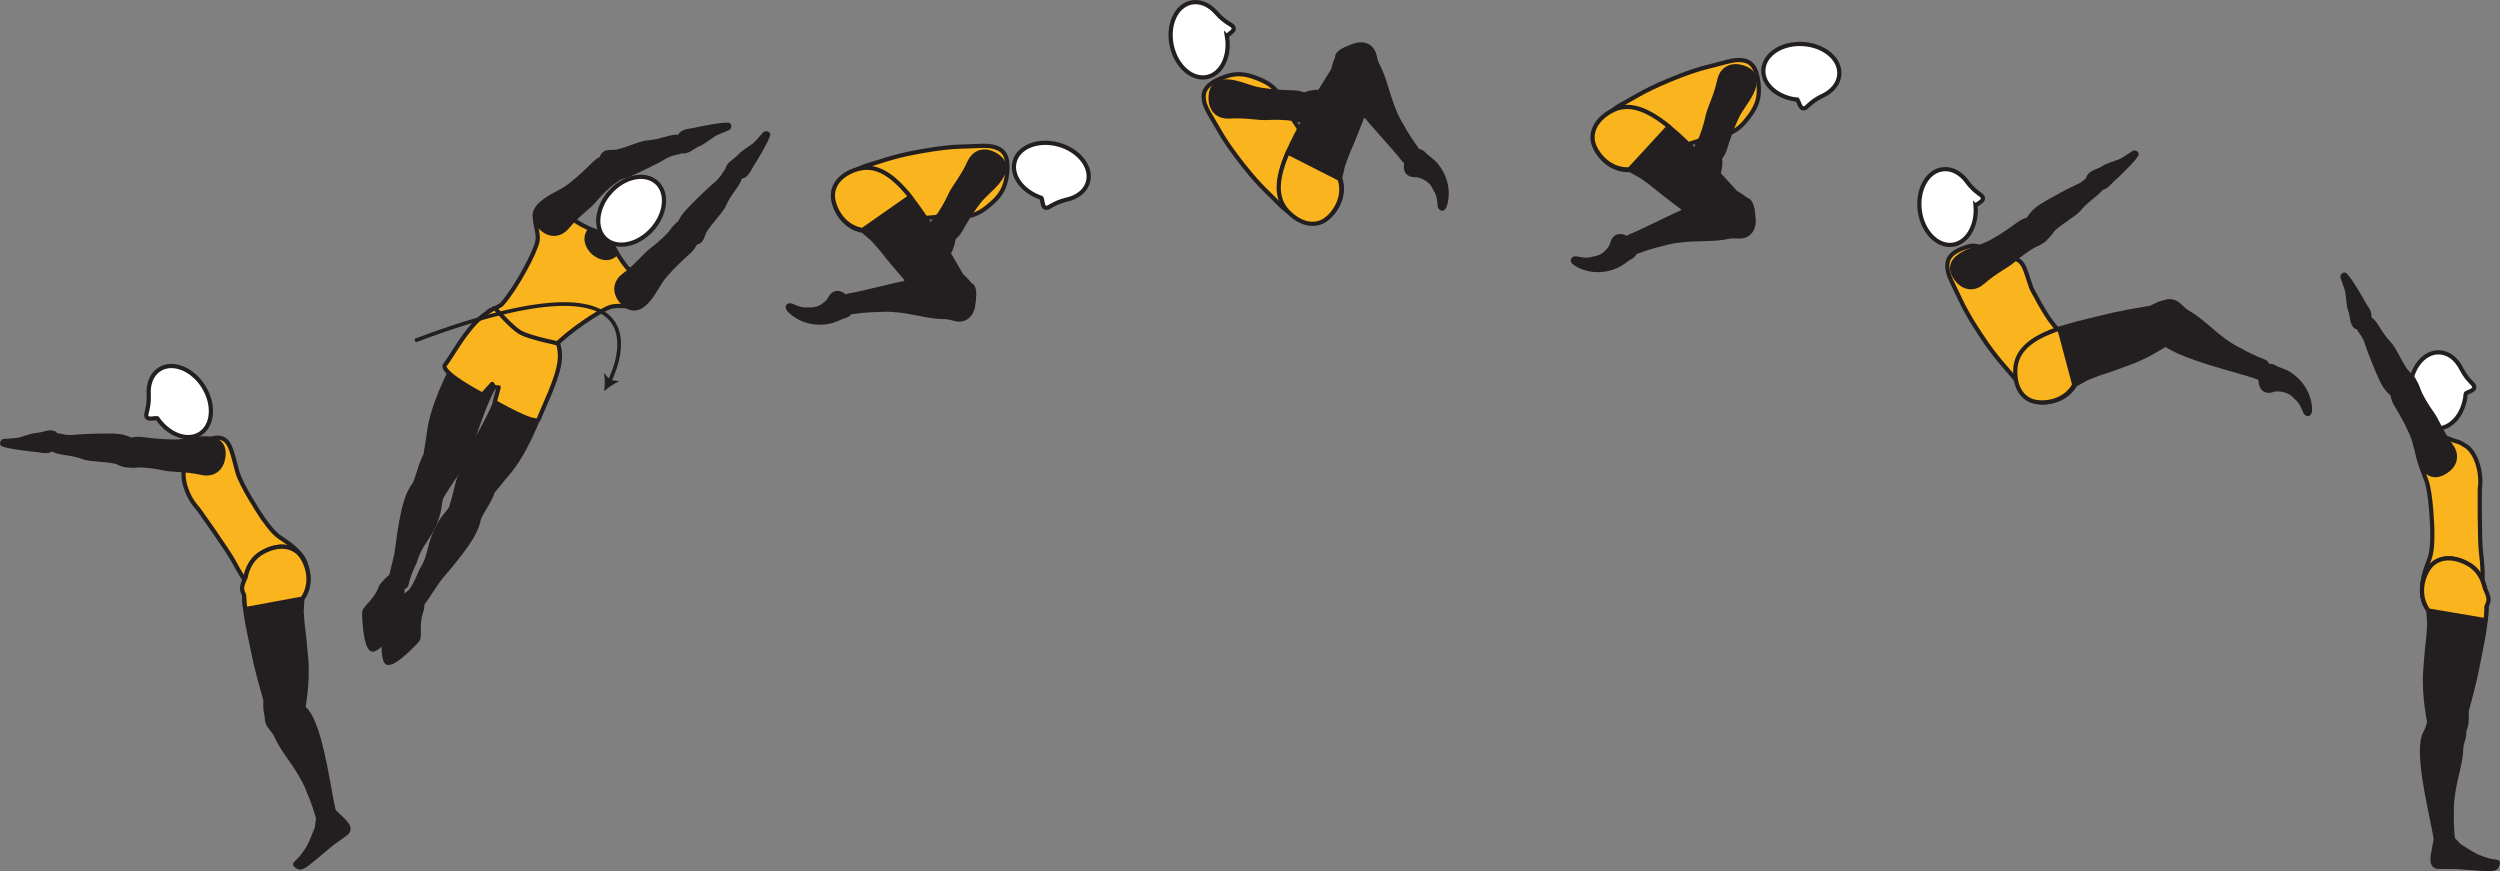 <?xml version="1.0" encoding="UTF-8" standalone="no"?>
<!-- Created with Inkscape (http://www.inkscape.org/) -->

<svg
   version="1.1"
   id="svg1"
   width="335.867"
   height="117.038"
   viewBox="0 0 335.867 117.038"
   sodipodi:docname="cell.svg"
   xmlns:inkscape="http://www.inkscape.org/namespaces/inkscape"
   xmlns:sodipodi="http://sodipodi.sourceforge.net/DTD/sodipodi-0.dtd"
   xmlns="http://www.w3.org/2000/svg"
   xmlns:svg="http://www.w3.org/2000/svg">
  <rect x="0" y="0" width="335.867" height="117.038" fill="#808080" stroke="none"/>
  <sodipodi:namedview
     id="namedview1"
     pagecolor="#ffffff"
     bordercolor="#000000"
     borderopacity="0.25"
     inkscape:showpageshadow="2"
     inkscape:pageopacity="0.0"
     inkscape:pagecheckerboard="0"
     inkscape:deskcolor="#d1d1d1">
    <inkscape:page
       x="4.1247894e-08"
       y="1.007059e-07"
       inkscape:label="1"
       id="page1"
       width="335.867"
       height="117.038"
       margin="0"
       bleed="0" />
  </sodipodi:namedview>
  <defs
     id="defs1" />
  <path
     style="fill:#ffffff;fill-opacity:1;fill-rule:nonzero;stroke:none"
     d="m 21.156,56.229 c -0.15,-0.193 -1.208,0.26 -1.448,-0.208 -0.24,-0.464 0.344,-0.991 0.276,-2.985 v -0.015 c -0.104,-1.453 0.396,-2.745 1.464,-3.412 1.755,-1.099 4.402,-0.052 5.896,2.344 1.495,2.401 1.276,5.229 -0.485,6.333 -1.687,1.052 -4.176,0.131 -5.703,-2.057"
     id="path607" />
  <path
     style="fill:none;stroke:#231f20;stroke-width:0.566;stroke-linecap:butt;stroke-linejoin:miter;stroke-miterlimit:4;stroke-dasharray:none;stroke-opacity:1"
     d="m 21.156,56.229 c -0.15,-0.193 -1.208,0.26 -1.448,-0.208 -0.24,-0.464 0.344,-0.991 0.276,-2.985 v -0.015 c -0.104,-1.453 0.396,-2.745 1.464,-3.412 1.755,-1.099 4.402,-0.052 5.896,2.344 1.495,2.401 1.276,5.229 -0.485,6.333 -1.687,1.052 -4.176,0.131 -5.703,-2.057 z"
     id="path608" />
  <path
     style="fill:#fab41d;fill-opacity:1;fill-rule:nonzero;stroke:none"
     d="m 34.896,69.016 c 1.734,2.609 2.396,2.978 3.162,3.484 4.833,3.177 3.182,5.484 0.53,6.62 -3.12,1.333 -4.208,1.874 -7.177,-3.678 -0.823,-1.541 -4.76,-7.052 -4.76,-7.052 -1.677,-1.786 -2.359,-4.416 -1.807,-5.765 0.578,-1.423 0.452,-0.817 1.234,-2.032 0.74,-1.161 2.688,-2.145 3.829,-1.672 1.093,0.459 1.328,2.109 1.973,4.448 0.511,1.844 3.016,5.647 3.016,5.647"
     id="path609" />
  <path
     style="fill:none;stroke:#231f20;stroke-width:0.566;stroke-linecap:butt;stroke-linejoin:miter;stroke-miterlimit:4;stroke-dasharray:none;stroke-opacity:1"
     d="m 34.896,69.016 c 1.734,2.609 2.396,2.978 3.162,3.484 4.833,3.177 3.182,5.484 0.53,6.62 -3.12,1.333 -4.208,1.874 -7.177,-3.678 -0.823,-1.541 -4.76,-7.052 -4.76,-7.052 -1.677,-1.786 -2.359,-4.416 -1.807,-5.765 0.578,-1.423 0.452,-0.817 1.234,-2.032 0.74,-1.161 2.688,-2.145 3.829,-1.672 1.093,0.459 1.328,2.109 1.973,4.448 0.511,1.844 3.016,5.647 3.016,5.647 z"
     id="path610" />
  <path
     style="fill:#231f20;fill-opacity:1;fill-rule:nonzero;stroke:none"
     d="m 7.26,60.458 c 0.495,0.411 2.443,0.375 3.938,0.963 1.01,0.401 3.756,0.276 4.729,0.751 0.896,0.432 1.349,0.541 2.021,-0.396 0.396,-0.552 0.796,-1.88 0.391,-2.198 -0.933,-0.734 -1.844,-0.98 -2.917,-1.037 -1.208,-0.063 -4.52,0.052 -5.13,0.131 -1.51,0.193 -2.141,-0.183 -2.548,-0.172 -0.76,0.032 -0.937,0.322 -1.025,0.817 -0.172,0.943 0.541,1.141 0.541,1.141"
     id="path611" />
  <path
     style="fill:none;stroke:#231f20;stroke-width:0.566;stroke-linecap:butt;stroke-linejoin:miter;stroke-miterlimit:4;stroke-dasharray:none;stroke-opacity:1"
     d="m 7.26,60.458 c 0.495,0.411 2.443,0.375 3.938,0.963 1.01,0.401 3.756,0.276 4.729,0.751 0.896,0.432 1.349,0.541 2.021,-0.396 0.396,-0.552 0.796,-1.88 0.391,-2.198 -0.933,-0.734 -1.844,-0.98 -2.917,-1.037 -1.208,-0.063 -4.52,0.052 -5.13,0.131 -1.51,0.193 -2.141,-0.183 -2.548,-0.172 -0.76,0.032 -0.937,0.322 -1.025,0.817 -0.172,0.943 0.541,1.141 0.541,1.141 z"
     id="path612" />
  <path
     style="fill:#231f20;fill-opacity:1;fill-rule:nonzero;stroke:none"
     d="m 16.255,61.578 c -0.02,1.291 1.985,0.954 2.527,0.943 0.546,-0.011 2.093,0.14 3.286,0.411 1.198,0.266 2.802,0.098 5.067,0.604 1.193,0.272 2.527,-0.224 2.844,-1.974 0.308,-1.724 -0.547,-2.552 -2.036,-2.661 -1.495,-0.099 -2.943,0.427 -4.453,0.427 -1.511,-0.006 -3.052,-0.151 -4.255,-0.318 -1.371,-0.198 -2.115,0.219 -2.365,0.631 -0.615,1.025 -0.615,1.937 -0.615,1.937"
     id="path613" />
  <path
     style="fill:none;stroke:#231f20;stroke-width:0.566;stroke-linecap:butt;stroke-linejoin:miter;stroke-miterlimit:4;stroke-dasharray:none;stroke-opacity:1"
     d="m 16.255,61.578 c -0.02,1.291 1.985,0.954 2.527,0.943 0.546,-0.011 2.093,0.14 3.286,0.411 1.198,0.266 2.802,0.098 5.067,0.604 1.193,0.272 2.527,-0.224 2.844,-1.974 0.308,-1.724 -0.547,-2.552 -2.036,-2.661 -1.495,-0.099 -2.943,0.427 -4.453,0.427 -1.511,-0.006 -3.052,-0.151 -4.255,-0.318 -1.371,-0.198 -2.115,0.219 -2.365,0.631 -0.615,1.025 -0.615,1.937 -0.615,1.937 z"
     id="path614" />
  <path
     style="fill:#231f20;fill-opacity:1;fill-rule:nonzero;stroke:none"
     d="m 0.354,59.693 c 0.646,0.323 3.876,0.708 4.614,0.76 0.667,0.052 1.735,0.495 2.308,-0.505 0.235,-0.407 0.287,-1.162 0.224,-1.474 -0.041,-0.256 -0.349,-0.381 -0.75,-0.376 -0.667,0.016 -0.848,0.276 -2.12,0.376 0,0 -0.302,0.062 -0.828,0.219 -1.567,0.457 -0.834,0.4 -3.25,0.557 -0.172,0.004 -0.286,0.192 -0.265,0.307 0.025,0.172 0.067,0.136 0.067,0.136"
     id="path615" />
  <path
     style="fill:none;stroke:#231f20;stroke-width:0.566;stroke-linecap:round;stroke-linejoin:round;stroke-miterlimit:4;stroke-dasharray:none;stroke-opacity:1"
     d="m 0.354,59.693 c 0.646,0.323 3.876,0.708 4.614,0.76 0.667,0.052 1.735,0.495 2.308,-0.505 0.235,-0.407 0.287,-1.162 0.224,-1.474 -0.041,-0.256 -0.349,-0.381 -0.75,-0.376 -0.667,0.016 -0.848,0.276 -2.12,0.376 0,0 -0.302,0.062 -0.828,0.219 -1.567,0.457 -0.834,0.4 -3.25,0.557 -0.172,0.004 -0.286,0.192 -0.265,0.307 0.025,0.172 0.067,0.136 0.067,0.136 z"
     id="path616" />
  <path
     style="fill:#231f20;fill-opacity:1;fill-rule:nonzero;stroke:none"
     d="m 37.02,94.718 c 1.918,-1.197 2.459,-1.172 3.022,-0.396 0.369,0.522 0.89,0.871 1.136,1.172 0.806,1.016 1.744,3.058 2.9,9.536 0.261,1.475 0.641,3.532 0.865,4.36 0.353,1.312 -2.063,1.011 -2.204,0.5 -0.468,-1.65 -0.916,-2.749 -1.165,-3.322 -0.168,-0.391 -0.376,-1.126 -1.23,-2.558 -1.297,-2.166 -2.396,-3.276 -3.261,-5.208 -0.4,-0.89 -1.276,-1.308 -1.224,-2.39 0.052,-1.084 1.161,-1.694 1.161,-1.694"
     id="path617" />
  <path
     style="fill:none;stroke:#231f20;stroke-width:0.566;stroke-linecap:butt;stroke-linejoin:miter;stroke-miterlimit:4;stroke-dasharray:none;stroke-opacity:1"
     d="m 37.02,94.718 c 1.918,-1.197 2.459,-1.172 3.022,-0.396 0.369,0.522 0.89,0.871 1.136,1.172 0.806,1.016 1.744,3.058 2.9,9.536 0.261,1.475 0.641,3.532 0.865,4.36 0.353,1.312 -2.063,1.011 -2.204,0.5 -0.468,-1.65 -0.916,-2.749 -1.165,-3.322 -0.168,-0.391 -0.376,-1.126 -1.23,-2.558 -1.297,-2.166 -2.396,-3.276 -3.261,-5.208 -0.4,-0.89 -1.276,-1.308 -1.224,-2.39 0.052,-1.084 1.161,-1.694 1.161,-1.694 z"
     id="path618" />
  <path
     style="fill:#231f20;fill-opacity:1;fill-rule:nonzero;stroke:#231f20;stroke-width:0.566;stroke-linecap:round;stroke-linejoin:miter;stroke-miterlimit:4;stroke-dasharray:none;stroke-opacity:1"
     d="m 36.432,97.141 c -1.036,-0.86 -0.702,-2.855 -0.792,-3.172 -1.38,-4.813 -1.358,-5.199 -2.15,-8.933 -1.146,-5.411 -1.104,-9.286 1.849,-10.875 2,-1.077 3.62,-0.828 4.624,0.021 1.12,0.938 2.329,3.88 0.663,6.239 l -0.106,1.709 c 0.079,1.162 0.11,1.73 0.194,2.302 0.145,0.989 0.24,2.062 0.416,4.016 0.318,3.453 -0.49,7.208 -0.49,7.208 0.022,0.318 -0.077,0.578 -0.244,0.792"
     id="path619" />
  <path
     style="fill:#fab41d;fill-opacity:1;fill-rule:nonzero;stroke:none"
     d="m 39.968,74.182 c -1.009,-0.849 -2.629,-1.098 -4.629,-0.021 -1.303,0.699 -2.021,1.855 -2.339,3.38 -0.432,0.943 -0.666,1.527 -0.281,2.229 0.036,0.063 0.063,0.142 0.088,0.214 0.021,0.589 0.057,1.193 0.136,1.849 l 7.683,-1.412 c 1.666,-2.359 0.457,-5.301 -0.658,-6.239"
     id="path620" />
  <path
     style="fill:none;stroke:#231f20;stroke-width:0.566;stroke-linecap:round;stroke-linejoin:round;stroke-miterlimit:4;stroke-dasharray:none;stroke-opacity:1"
     d="m 39.968,74.182 c -1.009,-0.849 -2.629,-1.098 -4.629,-0.021 -1.303,0.699 -2.021,1.855 -2.339,3.38 -0.432,0.943 -0.666,1.527 -0.281,2.229 0.036,0.063 0.063,0.142 0.088,0.214 0.021,0.589 0.057,1.193 0.136,1.849 l 7.683,-1.412 c 1.666,-2.359 0.457,-5.301 -0.658,-6.239 z"
     id="path621" />
  <path
     style="fill:#231f20;fill-opacity:1;fill-rule:nonzero;stroke:none"
     d="m 46.484,111.974 c 0.85,-0.677 -0.082,-1.526 -0.973,-2.36 -0.224,-0.218 -0.417,-0.432 -0.657,-0.62 -0.963,-0.76 -2.004,-0.817 -2.271,2.167 -0.009,0.109 -0.817,2.141 -1.135,2.672 -1.546,2.552 -2.204,2.027 -1.546,2.552 0.432,0.349 0.848,0.063 1.358,-0.301 0.694,-0.506 2.98,-2.486 3.35,-2.762 0.358,-0.27 1.874,-1.348 1.874,-1.348"
     id="path622" />
  <path
     style="fill:none;stroke:#231f20;stroke-width:0.566;stroke-linecap:butt;stroke-linejoin:miter;stroke-miterlimit:4;stroke-dasharray:none;stroke-opacity:1"
     d="m 46.484,111.974 c 0.85,-0.677 -0.082,-1.526 -0.973,-2.36 -0.224,-0.218 -0.417,-0.432 -0.657,-0.62 -0.963,-0.76 -2.004,-0.817 -2.271,2.167 -0.009,0.109 -0.817,2.141 -1.135,2.672 -1.546,2.552 -2.204,2.027 -1.546,2.552 0.432,0.349 0.848,0.063 1.358,-0.301 0.694,-0.506 2.98,-2.486 3.35,-2.762 0.358,-0.27 1.874,-1.348 1.874,-1.348 z"
     id="path624" />
  <path
     style="fill:#ffffff;fill-opacity:1;fill-rule:nonzero;stroke:none"
     d="m 331.255,52.921 c 0.04,-0.244 1.18,-0.38 1.16,-0.905 -0.03,-0.527 -0.8,-0.688 -1.73,-2.448 l -0.01,-0.016 c -0.64,-1.307 -1.72,-2.178 -2.98,-2.219 -2.07,-0.073 -3.83,2.161 -3.93,4.984 -0.09,2.824 1.52,5.167 3.59,5.235 1.99,0.068 3.69,-1.979 3.9,-4.631"
     id="path626" />
  <path
     style="fill:none;stroke:#231f20;stroke-width:0.566;stroke-linecap:butt;stroke-linejoin:miter;stroke-miterlimit:4;stroke-dasharray:none;stroke-opacity:1"
     d="m 331.255,52.921 c 0.04,-0.244 1.18,-0.38 1.16,-0.905 -0.03,-0.527 -0.8,-0.688 -1.73,-2.448 l -0.01,-0.016 c -0.64,-1.307 -1.72,-2.178 -2.98,-2.219 -2.07,-0.073 -3.83,2.161 -3.93,4.984 -0.09,2.824 1.52,5.167 3.59,5.235 1.99,0.068 3.69,-1.979 3.9,-4.631 z"
     id="path627" />
  <path
     style="fill:#fab41d;fill-opacity:1;fill-rule:nonzero;stroke:none"
     d="m 326.765,70.953 c 0.08,3.131 -0.25,3.812 -0.58,4.667 -2.13,5.374 0.55,6.317 3.37,5.718 3.32,-0.697 4.52,-0.88 3.76,-7.13 -0.22,-1.734 -0.16,-8.511 -0.16,-8.511 0.34,-2.421 -0.61,-4.968 -1.84,-5.755 -1.3,-0.828 -0.84,-0.406 -2.18,-0.953 -1.27,-0.525 -3.43,-0.208 -4.09,0.839 -0.63,1 0.13,2.489 0.94,4.77 0.64,1.803 0.78,6.355 0.78,6.355"
     id="path628" />
  <path
     style="fill:none;stroke:#231f20;stroke-width:0.566;stroke-linecap:butt;stroke-linejoin:miter;stroke-miterlimit:4;stroke-dasharray:none;stroke-opacity:1"
     d="m 326.765,70.953 c 0.08,3.131 -0.25,3.812 -0.58,4.667 -2.13,5.374 0.55,6.317 3.37,5.718 3.32,-0.697 4.52,-0.88 3.76,-7.13 -0.22,-1.734 -0.16,-8.511 -0.16,-8.511 0.34,-2.421 -0.61,-4.968 -1.84,-5.755 -1.3,-0.828 -0.84,-0.406 -2.18,-0.953 -1.27,-0.525 -3.43,-0.208 -4.09,0.839 -0.63,1 0.13,2.489 0.94,4.77 0.64,1.803 0.78,6.355 0.78,6.355 z"
     id="path629" />
  <path
     style="fill:#231f20;fill-opacity:1;fill-rule:nonzero;stroke:none"
     d="m 318.515,42.937 c 0.58,0.292 1.33,2.089 2.47,3.224 0.76,0.76 1.75,3.328 2.58,4.032 0.75,0.645 1.03,1.015 0.45,2.005 -0.36,0.588 -1.41,1.49 -1.86,1.244 -1.05,-0.557 -1.64,-1.301 -2.12,-2.254 -0.55,-1.09 -1.77,-4.167 -1.94,-4.751 -0.42,-1.468 -1.03,-1.896 -1.17,-2.271 -0.29,-0.708 -0.09,-0.989 0.33,-1.27 0.8,-0.536 1.26,0.041 1.26,0.041"
     id="path630" />
  <path
     style="fill:none;stroke:#231f20;stroke-width:0.566;stroke-linecap:butt;stroke-linejoin:miter;stroke-miterlimit:4;stroke-dasharray:none;stroke-opacity:1"
     d="m 318.515,42.937 c 0.58,0.292 1.33,2.089 2.47,3.224 0.76,0.76 1.75,3.328 2.58,4.032 0.75,0.645 1.03,1.015 0.45,2.005 -0.36,0.588 -1.41,1.49 -1.86,1.244 -1.05,-0.557 -1.64,-1.301 -2.12,-2.254 -0.55,-1.09 -1.77,-4.167 -1.94,-4.751 -0.42,-1.468 -1.03,-1.896 -1.17,-2.271 -0.29,-0.708 -0.09,-0.989 0.33,-1.27 0.8,-0.536 1.26,0.041 1.26,0.041 z"
     id="path631" />
  <path
     style="fill:#231f20;fill-opacity:1;fill-rule:nonzero;stroke:none"
     d="m 323.155,50.724 c 1.17,-0.531 1.66,1.442 1.88,1.942 0.2,0.5 0.96,1.86 1.68,2.844 0.73,0.99 1.22,2.526 2.6,4.402 0.72,0.989 0.8,2.405 -0.68,3.39 -1.45,0.979 -2.55,0.531 -3.25,-0.797 -0.7,-1.323 -0.79,-2.864 -1.4,-4.245 -0.61,-1.386 -1.36,-2.734 -2,-3.771 -0.72,-1.177 -0.64,-2.025 -0.37,-2.416 0.7,-0.975 1.54,-1.349 1.54,-1.349"
     id="path632" />
  <path
     style="fill:none;stroke:#231f20;stroke-width:0.566;stroke-linecap:butt;stroke-linejoin:miter;stroke-miterlimit:4;stroke-dasharray:none;stroke-opacity:1"
     d="m 323.155,50.724 c 1.17,-0.531 1.66,1.442 1.88,1.942 0.2,0.5 0.96,1.86 1.68,2.844 0.73,0.99 1.22,2.526 2.6,4.402 0.72,0.989 0.8,2.405 -0.68,3.39 -1.45,0.979 -2.55,0.531 -3.25,-0.797 -0.7,-1.323 -0.79,-2.864 -1.4,-4.245 -0.61,-1.386 -1.36,-2.734 -2,-3.771 -0.72,-1.177 -0.64,-2.025 -0.37,-2.416 0.7,-0.975 1.54,-1.349 1.54,-1.349 z"
     id="path633" />
  <path
     style="fill:#231f20;fill-opacity:1;fill-rule:nonzero;stroke:none"
     d="m 315.045,36.917 c 0.56,0.463 2.2,3.265 2.55,3.927 0.32,0.588 1.15,1.385 0.46,2.317 -0.28,0.371 -0.95,0.724 -1.26,0.792 -0.25,0.063 -0.49,-0.167 -0.64,-0.536 -0.25,-0.615 -0.09,-0.885 -0.52,-2.095 0,0 -0.05,-0.301 -0.12,-0.844 -0.21,-1.618 0.03,-0.926 -0.8,-3.197 -0.05,-0.167 0.07,-0.344 0.18,-0.375 0.17,-0.046 0.15,0.011 0.15,0.011"
     id="path634" />
  <path
     style="fill:none;stroke:#231f20;stroke-width:0.566;stroke-linecap:round;stroke-linejoin:round;stroke-miterlimit:4;stroke-dasharray:none;stroke-opacity:1"
     d="m 315.045,36.917 c 0.56,0.463 2.2,3.265 2.55,3.927 0.32,0.588 1.15,1.385 0.46,2.317 -0.28,0.371 -0.95,0.724 -1.26,0.792 -0.25,0.063 -0.49,-0.167 -0.64,-0.536 -0.25,-0.615 -0.09,-0.885 -0.52,-2.095 0,0 -0.05,-0.301 -0.12,-0.844 -0.21,-1.618 0.03,-0.926 -0.8,-3.197 -0.05,-0.167 0.07,-0.344 0.18,-0.375 0.17,-0.046 0.15,0.011 0.15,0.011 z"
     id="path635" />
  <path
     style="fill:#231f20;fill-opacity:1;fill-rule:nonzero;stroke:none"
     d="m 329.195,96.656 c -2.23,-0.396 -2.71,-0.172 -2.95,0.756 -0.15,0.618 -0.5,1.14 -0.62,1.514 -0.37,1.246 -0.47,3.486 0.86,9.934 0.31,1.457 0.73,3.514 0.83,4.364 0.16,1.349 2.29,0.166 2.23,-0.359 -0.18,-1.704 -0.18,-2.896 -0.15,-3.516 0,-0.428 -0.08,-1.188 0.18,-2.833 0.39,-2.495 1,-3.932 1.09,-6.042 0.04,-0.98 0.69,-1.698 0.24,-2.682 -0.45,-0.984 -1.71,-1.136 -1.71,-1.136"
     id="path636" />
  <path
     style="fill:none;stroke:#231f20;stroke-width:0.566;stroke-linecap:butt;stroke-linejoin:miter;stroke-miterlimit:4;stroke-dasharray:none;stroke-opacity:1"
     d="m 329.195,96.656 c -2.23,-0.396 -2.71,-0.172 -2.95,0.756 -0.15,0.618 -0.5,1.14 -0.62,1.514 -0.37,1.246 -0.47,3.486 0.86,9.934 0.31,1.457 0.73,3.514 0.83,4.364 0.16,1.349 2.29,0.166 2.23,-0.359 -0.18,-1.704 -0.18,-2.896 -0.15,-3.516 0,-0.428 -0.08,-1.188 0.18,-2.833 0.39,-2.495 1,-3.932 1.09,-6.042 0.04,-0.98 0.69,-1.698 0.24,-2.682 -0.45,-0.984 -1.71,-1.136 -1.71,-1.136 z"
     id="path637" />
  <path
     style="fill:#231f20;fill-opacity:1;fill-rule:nonzero;stroke:#231f20;stroke-width:0.566;stroke-linecap:round;stroke-linejoin:miter;stroke-miterlimit:4;stroke-dasharray:none;stroke-opacity:1"
     d="m 330.645,98.682 c 1.03,-0.87 0.67,-2.86 0.75,-3.177 1.32,-4.833 1.29,-5.219 2.04,-8.969 1.08,-5.416 0.99,-9.296 -1.99,-10.843 -2.01,-1.052 -3.63,-0.781 -4.62,0.077 -1.11,0.959 -2.28,3.907 -0.59,6.246 l 0.13,1.708 c -0.06,1.161 -0.08,1.734 -0.16,2.306 -0.14,0.996 -0.22,2.068 -0.37,4.016 -0.27,3.459 0.58,7.208 0.58,7.208 -0.01,0.314 0.09,0.574 0.26,0.787"
     id="path638" />
  <path
     style="fill:#fab41d;fill-opacity:1;fill-rule:nonzero;stroke:none"
     d="m 333.835,79.036 c -0.34,-1.515 -1.08,-2.662 -2.39,-3.343 -2.01,-1.052 -3.63,-0.781 -4.62,0.077 -1.11,0.959 -2.28,3.907 -0.59,6.246 l 7.71,1.312 c 0.07,-0.651 0.1,-1.26 0.1,-1.844 0.03,-0.078 0.06,-0.151 0.09,-0.214 0.38,-0.713 0.14,-1.292 -0.3,-2.234"
     id="path639" />
  <path
     style="fill:none;stroke:#231f20;stroke-width:0.566;stroke-linecap:round;stroke-linejoin:round;stroke-miterlimit:4;stroke-dasharray:none;stroke-opacity:1"
     d="m 333.835,79.036 c -0.34,-1.515 -1.08,-2.662 -2.39,-3.343 -2.01,-1.052 -3.63,-0.781 -4.62,0.077 -1.11,0.959 -2.28,3.907 -0.59,6.246 l 7.71,1.312 c 0.07,-0.651 0.1,-1.26 0.1,-1.844 0.03,-0.078 0.06,-0.151 0.09,-0.214 0.38,-0.713 0.14,-1.292 -0.3,-2.234 z"
     id="path640" />
  <path
     style="fill:#231f20;fill-opacity:1;fill-rule:nonzero;stroke:none"
     d="m 327.585,116.458 c -1.07,-0.057 -0.81,-1.286 -0.57,-2.489 0.06,-0.303 0.09,-0.589 0.17,-0.881 0.33,-1.176 1.15,-1.834 3.11,0.438 0.07,0.083 1.91,1.271 2.48,1.515 2.74,1.172 2.97,0.36 2.74,1.172 -0.15,0.537 -0.66,0.547 -1.29,0.541 -0.85,-0.004 -3.86,-0.276 -4.32,-0.29 -0.45,-0.011 -2.32,-0.006 -2.32,-0.006"
     id="path641" />
  <path
     style="fill:none;stroke:#231f20;stroke-width:0.566;stroke-linecap:butt;stroke-linejoin:miter;stroke-miterlimit:4;stroke-dasharray:none;stroke-opacity:1"
     d="m 327.585,116.458 c -1.07,-0.057 -0.81,-1.286 -0.57,-2.489 0.06,-0.303 0.09,-0.589 0.17,-0.881 0.33,-1.176 1.15,-1.834 3.11,0.438 0.07,0.083 1.91,1.271 2.48,1.515 2.74,1.172 2.97,0.36 2.74,1.172 -0.15,0.537 -0.66,0.547 -1.29,0.541 -0.85,-0.004 -3.86,-0.276 -4.32,-0.29 -0.45,-0.011 -2.32,-0.006 -2.32,-0.006 z"
     id="path643" />
  <path
     style="fill:#231f20;fill-opacity:1;fill-rule:nonzero;stroke:#231f20;stroke-width:0.566;stroke-linecap:round;stroke-linejoin:round;stroke-miterlimit:4;stroke-dasharray:none;stroke-opacity:1"
     d="m 79.312,30.792 c 0,0 1.276,0.338 2.131,1.134 0.849,0.792 1.416,2.016 1.416,2.016 l -2.203,2.454 -3.562,-3.198 z"
     id="path645" />
  <path
     style="fill:#231f20;fill-opacity:1;fill-rule:nonzero;stroke:none"
     d="m 73,45.516 c 3.058,1.921 1.902,3.14 0.646,7.025 -1.37,4.245 -3.255,8.521 -5.406,11.027 -2.406,2.796 -2.146,3.244 -4.021,2.833 -1.875,-0.412 -1.729,-1.177 -2.26,-2.349 -0.62,-1.359 3.891,-7.167 5.192,-11.74 0.609,-2.14 0.677,-7.667 2.131,-7.604 1.453,0.062 3.718,0.808 3.718,0.808"
     id="path646" />
  <path
     style="fill:none;stroke:#231f20;stroke-width:0.566;stroke-linecap:butt;stroke-linejoin:miter;stroke-miterlimit:4;stroke-dasharray:none;stroke-opacity:1"
     d="m 73,45.516 c 3.058,1.921 1.902,3.14 0.646,7.025 -1.37,4.245 -3.255,8.521 -5.406,11.027 -2.406,2.796 -2.146,3.244 -4.021,2.833 -1.875,-0.412 -1.729,-1.177 -2.26,-2.349 -0.62,-1.359 3.891,-7.167 5.192,-11.74 0.609,-2.14 0.677,-7.667 2.131,-7.604 1.453,0.062 3.718,0.808 3.718,0.808 z"
     id="path647" />
  <path
     style="fill:#231f20;fill-opacity:1;fill-rule:nonzero;stroke:none"
     d="m 64.058,64.15 c 2.145,0.74 2.781,0.923 1.604,3.131 -0.303,0.563 -1.251,2.068 -1.334,2.443 -0.276,1.27 -0.702,2.718 -5.005,7.702 -0.667,0.776 -1.683,2.47 -2.505,3.61 -0.798,1.1 -2.083,-0.963 -1.776,-1.4 0.984,-1.402 1.317,-2.522 1.604,-3.074 0.198,-0.374 0.682,-1.026 1.062,-2.641 0.979,-4.167 2.62,-4.911 2.902,-5.765 0.806,-2.454 0.989,-4.714 1.656,-4.75 1.084,-0.057 1.792,0.744 1.792,0.744"
     id="path648" />
  <path
     style="fill:none;stroke:#231f20;stroke-width:0.566;stroke-linecap:butt;stroke-linejoin:miter;stroke-miterlimit:4;stroke-dasharray:none;stroke-opacity:1"
     d="m 64.058,64.15 c 2.145,0.74 2.781,0.923 1.604,3.131 -0.303,0.563 -1.251,2.068 -1.334,2.443 -0.276,1.27 -0.702,2.718 -5.005,7.702 -0.667,0.776 -1.683,2.47 -2.505,3.61 -0.798,1.1 -2.083,-0.963 -1.776,-1.4 0.984,-1.402 1.317,-2.522 1.604,-3.074 0.198,-0.374 0.682,-1.026 1.062,-2.641 0.979,-4.167 2.62,-4.911 2.902,-5.765 0.806,-2.454 0.989,-4.714 1.656,-4.75 1.084,-0.057 1.792,0.744 1.792,0.744 z"
     id="path649" />
  <path
     style="fill:#231f20;fill-opacity:1;fill-rule:nonzero;stroke:none"
     d="m 67.902,42.417 c -3.47,-0.991 -3.61,0.687 -5.662,4.213 -2.24,3.848 -4.168,8.115 -4.589,11.386 -0.479,3.656 -0.984,3.765 0.573,4.885 1.558,1.125 2.031,0.505 3.26,0.115 1.423,-0.448 2.73,-7.688 5.266,-11.704 1.188,-1.886 5.256,-5.63 4.24,-6.671 -1.022,-1.037 -3.088,-2.224 -3.088,-2.224"
     id="path650" />
  <path
     style="fill:none;stroke:#231f20;stroke-width:0.566;stroke-linecap:butt;stroke-linejoin:miter;stroke-miterlimit:4;stroke-dasharray:none;stroke-opacity:1"
     d="m 67.902,42.417 c -3.47,-0.991 -3.61,0.687 -5.662,4.213 -2.24,3.848 -4.168,8.115 -4.589,11.386 -0.479,3.656 -0.984,3.765 0.573,4.885 1.558,1.125 2.031,0.505 3.26,0.115 1.423,-0.448 2.73,-7.688 5.266,-11.704 1.188,-1.886 5.256,-5.63 4.24,-6.671 -1.022,-1.037 -3.088,-2.224 -3.088,-2.224 z"
     id="path651" />
  <path
     style="fill:#fab41d;fill-opacity:1;fill-rule:nonzero;stroke:none"
     d="m 64.364,51.01 c 0.371,0.328 1.11,0.416 1.11,0.416 0,0 4.401,-3.838 7.437,-3.14 l 0.276,0.23 c 0.095,1.244 0.469,-1.136 0.975,-1.683 2.218,-2.375 6.505,-5.145 7.77,-5.568 1.74,-0.583 3.995,0.761 4.47,-1.348 0,0 0.776,-1.787 -1.538,-3.381 -0.838,-0.578 -2.005,-2.588 -2.005,-2.588 -0.02,0.03 -0.041,0.068 -0.067,0.098 -0.838,0.932 -2.109,0.751 -3.114,-0.129 l 0.052,0.052 c -0.98,-0.912 -1.256,-2.204 -0.459,-3.089 0.025,-0.026 0.057,-0.052 0.093,-0.078 0,0 -2.124,-0.942 -2.79,-1.714 -1.83,-2.13 -3.658,-0.927 -3.658,-0.927 -2.052,0.693 -0.338,2.552 -0.729,4.344 -0.291,1.303 -2.588,5.859 -4.713,8.317 -0.484,0.563 -2.818,1.188 -1.567,1.152 l 0.26,0.25 c 1.016,2.942 -2.333,7.729 -2.333,7.729 0,0 0.166,0.724 0.53,1.057"
     id="path652" />
  <path
     style="fill:none;stroke:#231f20;stroke-width:0.566;stroke-linecap:round;stroke-linejoin:round;stroke-miterlimit:4;stroke-dasharray:none;stroke-opacity:1"
     d="m 64.364,51.01 c 0.371,0.328 1.11,0.416 1.11,0.416 0,0 4.401,-3.838 7.437,-3.14 l 0.276,0.23 c 0.095,1.244 0.469,-1.136 0.975,-1.683 2.218,-2.375 6.505,-5.145 7.77,-5.568 1.74,-0.583 3.995,0.761 4.47,-1.348 0,0 0.776,-1.787 -1.538,-3.381 -0.838,-0.578 -2.005,-2.588 -2.005,-2.588 -0.02,0.03 -0.041,0.068 -0.067,0.098 -0.838,0.932 -2.109,0.751 -3.114,-0.129 l 0.052,0.052 c -0.98,-0.912 -1.256,-2.204 -0.459,-3.089 0.025,-0.026 0.057,-0.052 0.093,-0.078 0,0 -2.124,-0.942 -2.79,-1.714 -1.83,-2.13 -3.658,-0.927 -3.658,-0.927 -2.052,0.693 -0.338,2.552 -0.729,4.344 -0.291,1.303 -2.588,5.859 -4.713,8.317 -0.484,0.563 -2.818,1.188 -1.567,1.152 l 0.26,0.25 c 1.016,2.942 -2.333,7.729 -2.333,7.729 0,0 0.166,0.724 0.53,1.057 z"
     id="path653" />
  <path
     style="fill:#ffffff;fill-opacity:1;fill-rule:nonzero;stroke:none"
     d="m 82,25.792 c -1.89,2.098 -2.177,4.926 -0.636,6.317 1.543,1.391 4.323,0.817 6.219,-1.276 1.891,-2.099 2.177,-4.927 0.631,-6.317 -1.542,-1.391 -4.323,-0.819 -6.214,1.276"
     id="path654" />
  <path
     style="fill:none;stroke:#231f20;stroke-width:0.566;stroke-linecap:butt;stroke-linejoin:miter;stroke-miterlimit:4;stroke-dasharray:none;stroke-opacity:1"
     d="m 82,25.792 c -1.89,2.098 -2.177,4.926 -0.636,6.317 1.543,1.391 4.323,0.817 6.219,-1.276 1.891,-2.099 2.177,-4.927 0.631,-6.317 -1.542,-1.391 -4.323,-0.819 -6.214,1.276 z"
     id="path655" />
  <path
     style="fill:#231f20;fill-opacity:1;fill-rule:nonzero;stroke:none"
     d="m 59.99,61.5 c -1.984,-1.094 -2.547,-1.438 -3.391,0.917 -0.219,0.599 -0.692,2.312 -0.921,2.629 -0.751,1.052 -1.532,2.344 -2.339,8.88 -0.12,1.016 -0.693,2.907 -0.98,4.282 -0.281,1.328 2.109,0.896 2.229,0.376 0.375,-1.678 0.98,-2.672 1.194,-3.256 0.15,-0.402 0.301,-1.192 1.244,-2.563 2.428,-3.525 1.87,-5.239 2.313,-6.02 1.276,-2.245 2.833,-3.907 2.411,-4.423 -0.692,-0.838 -1.76,-0.822 -1.76,-0.822"
     id="path656" />
  <path
     style="fill:none;stroke:#231f20;stroke-width:0.566;stroke-linecap:butt;stroke-linejoin:miter;stroke-miterlimit:4;stroke-dasharray:none;stroke-opacity:1"
     d="m 59.99,61.5 c -1.984,-1.094 -2.547,-1.438 -3.391,0.917 -0.219,0.599 -0.692,2.312 -0.921,2.629 -0.751,1.052 -1.532,2.344 -2.339,8.88 -0.12,1.016 -0.693,2.907 -0.98,4.282 -0.281,1.328 2.109,0.896 2.229,0.376 0.375,-1.678 0.98,-2.672 1.194,-3.256 0.15,-0.402 0.301,-1.192 1.244,-2.563 2.428,-3.525 1.87,-5.239 2.313,-6.02 1.276,-2.245 2.833,-3.907 2.411,-4.423 -0.692,-0.838 -1.76,-0.822 -1.76,-0.822 z"
     id="path657" />
  <path
     style="fill:#231f20;fill-opacity:1;fill-rule:nonzero;stroke:none"
     d="m 83.63,22.322 c 0.802,1.016 -1,1.97 -1.432,2.292 -0.438,0.323 -1.572,1.386 -2.354,2.328 -0.781,0.943 -2.157,1.787 -3.646,3.574 -0.782,0.937 -2.14,1.358 -3.454,0.166 -1.301,-1.177 -1.129,-2.354 -0.009,-3.349 1.115,-0.995 2.583,-1.459 3.785,-2.38 1.194,-0.927 2.33,-1.979 3.178,-2.844 0.969,-0.995 1.813,-1.12 2.261,-0.948 1.109,0.437 1.671,1.161 1.671,1.161"
     id="path658" />
  <path
     style="fill:none;stroke:#231f20;stroke-width:0.566;stroke-linecap:butt;stroke-linejoin:miter;stroke-miterlimit:4;stroke-dasharray:none;stroke-opacity:1"
     d="m 83.63,22.322 c 0.802,1.016 -1,1.97 -1.432,2.292 -0.438,0.323 -1.572,1.386 -2.354,2.328 -0.781,0.943 -2.157,1.787 -3.646,3.574 -0.782,0.937 -2.14,1.358 -3.454,0.166 -1.301,-1.177 -1.129,-2.354 -0.009,-3.349 1.115,-0.995 2.583,-1.459 3.785,-2.38 1.194,-0.927 2.33,-1.979 3.178,-2.844 0.969,-0.995 1.813,-1.12 2.261,-0.948 1.109,0.437 1.671,1.161 1.671,1.161 z"
     id="path659" />
  <path
     style="fill:#231f20;fill-opacity:1;fill-rule:nonzero;stroke:none"
     d="m 90.995,18.396 c -0.62,-0.172 -2.375,0.666 -3.984,0.749 -1.084,0.053 -3.532,1.303 -4.615,1.272 -0.99,-0.016 -1.448,0.061 -1.672,1.197 -0.13,0.667 0.052,2.042 0.547,2.162 1.156,0.281 2.093,0.13 3.088,-0.26 1.131,-0.438 4.095,-1.918 4.62,-2.24 1.292,-0.802 2.027,-0.719 2.391,-0.902 0.677,-0.338 0.718,-0.681 0.593,-1.172 -0.233,-0.926 -0.968,-0.806 -0.968,-0.806"
     id="path660" />
  <path
     style="fill:none;stroke:#231f20;stroke-width:0.566;stroke-linecap:butt;stroke-linejoin:miter;stroke-miterlimit:4;stroke-dasharray:none;stroke-opacity:1"
     d="m 90.995,18.396 c -0.62,-0.172 -2.375,0.666 -3.984,0.749 -1.084,0.053 -3.532,1.303 -4.615,1.272 -0.99,-0.016 -1.448,0.061 -1.672,1.197 -0.13,0.667 0.052,2.042 0.547,2.162 1.156,0.281 2.093,0.13 3.088,-0.26 1.131,-0.438 4.095,-1.918 4.62,-2.24 1.292,-0.802 2.027,-0.719 2.391,-0.902 0.677,-0.338 0.718,-0.681 0.593,-1.172 -0.233,-0.926 -0.968,-0.806 -0.968,-0.806 z"
     id="path661" />
  <path
     style="fill:#231f20;fill-opacity:1;fill-rule:nonzero;stroke:none"
     d="m 97.85,16.765 c -0.72,-0.109 -3.907,0.527 -4.631,0.704 -0.645,0.156 -1.797,0.067 -2.032,1.197 -0.093,0.454 0.084,1.188 0.24,1.47 0.125,0.228 0.453,0.254 0.828,0.124 0.631,-0.219 0.724,-0.526 1.907,-1.01 0,0 0.26,-0.157 0.718,-0.464 1.344,-0.921 0.667,-0.645 2.916,-1.536 0.163,-0.062 0.215,-0.272 0.163,-0.376 -0.084,-0.161 -0.109,-0.109 -0.109,-0.109"
     id="path662" />
  <path
     style="fill:none;stroke:#231f20;stroke-width:0.566;stroke-linecap:round;stroke-linejoin:round;stroke-miterlimit:4;stroke-dasharray:none;stroke-opacity:1"
     d="m 97.85,16.765 c -0.72,-0.109 -3.907,0.527 -4.631,0.704 -0.645,0.156 -1.797,0.067 -2.032,1.197 -0.093,0.454 0.084,1.188 0.24,1.47 0.125,0.228 0.453,0.254 0.828,0.124 0.631,-0.219 0.724,-0.526 1.907,-1.01 0,0 0.26,-0.157 0.718,-0.464 1.344,-0.921 0.667,-0.645 2.916,-1.536 0.163,-0.062 0.215,-0.272 0.163,-0.376 -0.084,-0.161 -0.109,-0.109 -0.109,-0.109 z"
     id="path663" />
  <path
     style="fill:#231f20;fill-opacity:1;fill-rule:nonzero;stroke:none"
     d="m 92.402,30.03 c -0.97,-0.858 -2.022,0.887 -2.366,1.303 -0.349,0.417 -1.473,1.495 -2.458,2.219 -0.984,0.729 -1.9,2.057 -3.771,3.442 -0.984,0.73 -1.479,2.063 -0.359,3.438 1.104,1.365 2.291,1.261 3.344,0.198 1.058,-1.062 1.599,-2.5 2.588,-3.646 0.99,-1.146 2.104,-2.214 3.016,-3.015 1.047,-0.912 1.219,-1.745 1.072,-2.199 -0.374,-1.134 -1.066,-1.74 -1.066,-1.74"
     id="path664" />
  <path
     style="fill:none;stroke:#231f20;stroke-width:0.566;stroke-linecap:butt;stroke-linejoin:miter;stroke-miterlimit:4;stroke-dasharray:none;stroke-opacity:1"
     d="m 92.402,30.03 c -0.97,-0.858 -2.022,0.887 -2.366,1.303 -0.349,0.417 -1.473,1.495 -2.458,2.219 -0.984,0.729 -1.9,2.057 -3.771,3.442 -0.984,0.73 -1.479,2.063 -0.359,3.438 1.104,1.365 2.291,1.261 3.344,0.198 1.058,-1.062 1.599,-2.5 2.588,-3.646 0.99,-1.146 2.104,-2.214 3.016,-3.015 1.047,-0.912 1.219,-1.745 1.072,-2.199 -0.374,-1.134 -1.066,-1.74 -1.066,-1.74 z"
     id="path665" />
  <path
     style="fill:#231f20;fill-opacity:1;fill-rule:nonzero;stroke:none"
     d="m 99.339,24.005 c -0.052,0.645 -1.437,2.011 -2.057,3.495 -0.423,1 -2.423,2.88 -2.771,3.906 -0.313,0.943 -0.548,1.344 -1.688,1.167 -0.672,-0.104 -1.907,-0.74 -1.849,-1.245 0.125,-1.187 0.589,-2.011 1.292,-2.818 0.802,-0.917 3.193,-3.202 3.672,-3.589 1.197,-0.943 1.364,-1.656 1.661,-1.937 0.547,-0.526 0.885,-0.448 1.303,-0.167 0.79,0.543 0.437,1.188 0.437,1.188"
     id="path666" />
  <path
     style="fill:none;stroke:#231f20;stroke-width:0.566;stroke-linecap:butt;stroke-linejoin:miter;stroke-miterlimit:4;stroke-dasharray:none;stroke-opacity:1"
     d="m 99.339,24.005 c -0.052,0.645 -1.437,2.011 -2.057,3.495 -0.423,1 -2.423,2.88 -2.771,3.906 -0.313,0.943 -0.548,1.344 -1.688,1.167 -0.672,-0.104 -1.907,-0.74 -1.849,-1.245 0.125,-1.187 0.589,-2.011 1.292,-2.818 0.802,-0.917 3.193,-3.202 3.672,-3.589 1.197,-0.943 1.364,-1.656 1.661,-1.937 0.547,-0.526 0.885,-0.448 1.303,-0.167 0.79,0.543 0.437,1.188 0.437,1.188 z"
     id="path667" />
  <path
     style="fill:#231f20;fill-opacity:1;fill-rule:nonzero;stroke:none"
     d="m 103.192,18.109 c -0.14,0.713 -1.822,3.5 -2.233,4.12 -0.365,0.557 -0.672,1.667 -1.813,1.505 -0.463,-0.068 -1.088,-0.484 -1.302,-0.724 -0.172,-0.198 -0.089,-0.51 0.167,-0.822 0.416,-0.522 0.739,-0.506 1.593,-1.454 0,0 0.235,-0.193 0.683,-0.516 1.323,-0.953 0.833,-0.406 2.432,-2.224 0.115,-0.129 0.328,-0.104 0.407,-0.02 0.124,0.13 0.066,0.135 0.066,0.135"
     id="path668" />
  <path
     style="fill:none;stroke:#231f20;stroke-width:0.566;stroke-linecap:round;stroke-linejoin:round;stroke-miterlimit:4;stroke-dasharray:none;stroke-opacity:1"
     d="m 103.192,18.109 c -0.14,0.713 -1.822,3.5 -2.233,4.12 -0.365,0.557 -0.672,1.667 -1.813,1.505 -0.463,-0.068 -1.088,-0.484 -1.302,-0.724 -0.172,-0.198 -0.089,-0.51 0.167,-0.822 0.416,-0.522 0.739,-0.506 1.593,-1.454 0,0 0.235,-0.193 0.683,-0.516 1.323,-0.953 0.833,-0.406 2.432,-2.224 0.115,-0.129 0.328,-0.104 0.407,-0.02 0.124,0.13 0.066,0.135 0.066,0.135 z"
     id="path669" />
  <path
     style="fill:#fab41d;fill-opacity:1;fill-rule:nonzero;stroke:none"
     d="m 66.479,41.374 c -0.317,0.152 -1.453,0.912 -1.807,1.21 -2.266,1.921 -4.052,5.442 -4.876,6.416 -0.828,0.974 5.016,4.021 5.016,4.021 l 1.314,-1.448 c 0.192,0.593 0.869,0.473 0.869,0.473 l -0.527,1.948 c 0,0 5.579,3.26 5.918,2.308 0.468,-1.313 2.573,-5.433 2.812,-7.87 0.136,-1.339 -0.235,-2.296 -0.235,-2.296 0,0 -3.723,-0.762 -4.984,-1.434 -1.255,-0.672 -3.5,-3.328 -3.5,-3.328"
     id="path670" />
  <path
     style="fill:none;stroke:#231f20;stroke-width:0.566;stroke-linecap:round;stroke-linejoin:round;stroke-miterlimit:4;stroke-dasharray:none;stroke-opacity:1"
     d="m 66.479,41.374 c -0.317,0.152 -1.453,0.912 -1.807,1.21 -2.266,1.921 -4.052,5.442 -4.876,6.416 -0.828,0.974 5.016,4.021 5.016,4.021 l 1.314,-1.448 c 0.192,0.593 0.869,0.473 0.869,0.473 l -0.527,1.948 c 0,0 5.579,3.26 5.918,2.308 0.468,-1.313 2.573,-5.433 2.812,-7.87 0.136,-1.339 -0.235,-2.296 -0.235,-2.296 0,0 -3.723,-0.762 -4.984,-1.434 -1.255,-0.672 -3.5,-3.328 -3.5,-3.328 z"
     id="path671" />
  <path
     style="fill:#231f20;fill-opacity:1;fill-rule:nonzero;stroke:none"
     d="m 48.968,82.374 c -0.077,-0.661 1.506,-1.52 2.188,-3.369 0.136,-0.38 0.427,-0.62 0.672,-0.896 0.995,-1.14 2.516,-1.625 2.156,2.188 -0.052,0.531 -1.093,2.348 -1.104,3.135 -0.026,1.865 -2.505,4.078 -2.926,3.781 -0.928,-0.629 -0.986,-4.839 -0.986,-4.839"
     id="path672" />
  <path
     style="fill:none;stroke:#231f20;stroke-width:0.645;stroke-linecap:round;stroke-linejoin:round;stroke-miterlimit:4;stroke-dasharray:none;stroke-opacity:1"
     d="m 48.968,82.374 c -0.077,-0.661 1.506,-1.52 2.188,-3.369 0.136,-0.38 0.427,-0.62 0.672,-0.896 0.995,-1.14 2.516,-1.625 2.156,2.188 -0.052,0.531 -1.093,2.348 -1.104,3.135 -0.026,1.865 -2.505,4.078 -2.926,3.781 -0.928,-0.629 -0.986,-4.839 -0.986,-4.839 z"
     id="path673" />
  <path
     style="fill:#231f20;fill-opacity:1;fill-rule:nonzero;stroke:none"
     d="m 56.011,86.026 c 0.489,-0.448 -0.131,-2.141 0.572,-3.98 0.147,-0.374 0.084,-0.749 0.084,-1.12 0,-1.509 -0.828,-2.874 -3.068,0.23 -0.307,0.432 -0.719,2.489 -1.224,3.089 -1.213,1.416 -0.807,4.713 -0.287,4.771 1.11,0.134 3.923,-2.99 3.923,-2.99"
     id="path674" />
  <path
     style="fill:none;stroke:#231f20;stroke-width:0.645;stroke-linecap:round;stroke-linejoin:round;stroke-miterlimit:4;stroke-dasharray:none;stroke-opacity:1"
     d="m 56.011,86.026 c 0.489,-0.448 -0.131,-2.141 0.572,-3.98 0.147,-0.374 0.084,-0.749 0.084,-1.12 0,-1.509 -0.828,-2.874 -3.068,0.23 -0.307,0.432 -0.719,2.489 -1.224,3.089 -1.213,1.416 -0.807,4.713 -0.287,4.771 1.11,0.134 3.923,-2.99 3.923,-2.99 z"
     id="path675" />
  <path
     style="fill:none;stroke:#231f20;stroke-width:0.498;stroke-linecap:butt;stroke-linejoin:miter;stroke-miterlimit:4;stroke-dasharray:none;stroke-opacity:1"
     d="m 55.76,45.76 c 36.266,-13.646 26.115,5.464 26.115,5.464"
     id="path676" />
  <path
     style="fill:#231f20;fill-opacity:1;fill-rule:nonzero;stroke:none"
     d="m 81.172,52.552 c 0.099,-0.75 0.115,-1.74 -0.046,-2.438 l 0.842,0.932 1.251,0.178 c -0.677,0.26 -1.484,0.822 -2.047,1.328"
     id="path677" />
  <path
     style="fill:#fab41d;fill-opacity:1;fill-rule:nonzero;stroke:none"
     d="m 266.365,45.38 c 1.73,2.62 3.36,4.281 3.93,5.005 1.98,2.505 4.44,3.432 6.52,1.432 2.44,-2.339 1.77,-5.077 -0.95,-8.229 -1.15,-1.328 -2.95,-4.88 -2.95,-4.88 -1.1,-3.052 -0.87,-4.042 -3.63,-4.187 -1.54,-0.084 -3.23,-1.833 -4.63,-1.469 -2.58,0.698 -3.12,1.693 -3.03,2.88 0.08,1.182 0.8,2.261 1.81,4.464 0.97,2.114 2.93,4.984 2.93,4.984"
     id="path678" />
  <path
     style="fill:none;stroke:#231f20;stroke-width:0.566;stroke-linecap:butt;stroke-linejoin:miter;stroke-miterlimit:4;stroke-dasharray:none;stroke-opacity:1"
     d="m 266.365,45.38 c 1.73,2.62 3.36,4.281 3.93,5.005 1.98,2.505 4.44,3.432 6.52,1.432 2.44,-2.339 1.77,-5.077 -0.95,-8.229 -1.15,-1.328 -2.95,-4.88 -2.95,-4.88 -1.1,-3.052 -0.87,-4.042 -3.63,-4.187 -1.54,-0.084 -3.23,-1.833 -4.63,-1.469 -2.58,0.698 -3.12,1.693 -3.03,2.88 0.08,1.182 0.8,2.261 1.81,4.464 0.97,2.114 2.93,4.984 2.93,4.984 z"
     id="path679" />
  <path
     style="fill:#ffffff;fill-opacity:1;fill-rule:nonzero;stroke:none"
     d="m 265.415,27.677 c -0.01,-0.251 1.09,-0.573 0.99,-1.084 -0.11,-0.515 -0.91,-0.547 -2.11,-2.129 l -0.01,-0.022 c -0.85,-1.182 -2.07,-1.869 -3.31,-1.697 -2.06,0.271 -3.42,2.76 -3.06,5.557 0.37,2.796 2.34,4.843 4.4,4.583 1.97,-0.255 3.31,-2.557 3.1,-5.208"
     id="path680" />
  <path
     style="fill:none;stroke:#231f20;stroke-width:0.566;stroke-linecap:butt;stroke-linejoin:miter;stroke-miterlimit:4;stroke-dasharray:none;stroke-opacity:1"
     d="m 265.415,27.677 c -0.01,-0.251 1.09,-0.573 0.99,-1.084 -0.11,-0.515 -0.91,-0.547 -2.11,-2.129 l -0.01,-0.022 c -0.85,-1.182 -2.07,-1.869 -3.31,-1.697 -2.06,0.271 -3.42,2.76 -3.06,5.557 0.37,2.796 2.34,4.843 4.4,4.583 1.97,-0.255 3.31,-2.557 3.1,-5.208 z"
     id="path681" />
  <path
     style="fill:#231f20;fill-opacity:1;fill-rule:nonzero;stroke:none"
     d="m 289.795,41.469 c -1.38,1.791 -1.4,2.328 -0.68,2.957 0.48,0.423 0.77,0.975 1.05,1.246 0.93,0.912 2.88,2.046 9.21,3.828 1.43,0.401 3.45,0.984 4.25,1.292 1.28,0.468 1.21,-1.964 0.7,-2.156 -1.59,-0.626 -2.63,-1.178 -3.18,-1.48 -0.37,-0.208 -1.08,-0.479 -2.43,-1.474 -2.02,-1.505 -3.02,-2.704 -4.86,-3.756 -0.84,-0.489 -1.17,-1.394 -2.26,-1.442 -1.08,-0.067 -1.8,0.985 -1.8,0.985"
     id="path682" />
  <path
     style="fill:none;stroke:#231f20;stroke-width:0.566;stroke-linecap:butt;stroke-linejoin:miter;stroke-miterlimit:4;stroke-dasharray:none;stroke-opacity:1"
     d="m 289.795,41.469 c -1.38,1.791 -1.4,2.328 -0.68,2.957 0.48,0.423 0.77,0.975 1.05,1.246 0.93,0.912 2.88,2.046 9.21,3.828 1.43,0.401 3.45,0.984 4.25,1.292 1.28,0.468 1.21,-1.964 0.7,-2.156 -1.59,-0.626 -2.63,-1.178 -3.18,-1.48 -0.37,-0.208 -1.08,-0.479 -2.43,-1.474 -2.02,-1.505 -3.02,-2.704 -4.86,-3.756 -0.84,-0.489 -1.17,-1.394 -2.26,-1.442 -1.08,-0.067 -1.8,0.985 -1.8,0.985 z"
     id="path683" />
  <path
     style="fill:#231f20;fill-opacity:1;fill-rule:nonzero;stroke:#231f20;stroke-width:0.566;stroke-linecap:round;stroke-linejoin:round;stroke-miterlimit:4;stroke-dasharray:none;stroke-opacity:1"
     d="m 292.215,40.754 c -1.23,-0.708 -2.99,0.532 -3.31,0.595 -4.95,0.823 -5.29,1.011 -9,1.901 -5.39,1.291 -8.86,3 -9.03,6.348 -0.1,2.271 0.82,3.626 2.02,4.167 1.32,0.604 4.5,0.428 5.91,-2.088 l 1.5,-0.828 c 1.08,-0.432 1.62,-0.651 2.16,-0.823 0.96,-0.286 1.97,-0.666 3.81,-1.349 3.25,-1.203 6.3,-3.541 6.3,-3.541 0.28,-0.115 0.48,-0.319 0.61,-0.563"
     id="path684" />
  <path
     style="fill:#fab41d;fill-opacity:1;fill-rule:nonzero;stroke:#231f20;stroke-width:0.566;stroke-linecap:butt;stroke-linejoin:miter;stroke-miterlimit:4;stroke-dasharray:none;stroke-opacity:1"
     d="m 276.665,44.15 c -3.57,1.183 -5.77,2.798 -5.91,5.438 -0.12,2.266 0.8,3.63 2,4.182 1.32,0.604 4.5,0.448 5.92,-2.068 z"
     id="path685" />
  <path
     style="fill:#231f20;fill-opacity:1;fill-rule:nonzero;stroke:none"
     d="m 282.275,25.26 c -0.22,0.6 -1.92,1.548 -2.93,2.808 -0.67,0.844 -3.11,2.109 -3.72,3.005 -0.56,0.823 -0.89,1.145 -1.94,0.667 -0.62,-0.282 -1.63,-1.235 -1.45,-1.704 0.45,-1.104 1.12,-1.776 2.01,-2.359 1.03,-0.661 3.95,-2.219 4.5,-2.453 1.42,-0.588 1.77,-1.23 2.13,-1.427 0.68,-0.355 0.98,-0.177 1.3,0.197 0.63,0.735 0.1,1.266 0.1,1.266"
     id="path686" />
  <path
     style="fill:none;stroke:#231f20;stroke-width:0.566;stroke-linecap:butt;stroke-linejoin:miter;stroke-miterlimit:4;stroke-dasharray:none;stroke-opacity:1"
     d="m 282.275,25.26 c -0.22,0.6 -1.92,1.548 -2.93,2.808 -0.67,0.844 -3.11,2.109 -3.72,3.005 -0.56,0.823 -0.89,1.145 -1.94,0.667 -0.62,-0.282 -1.63,-1.235 -1.45,-1.704 0.45,-1.104 1.12,-1.776 2.01,-2.359 1.03,-0.661 3.95,-2.219 4.5,-2.453 1.42,-0.588 1.77,-1.23 2.13,-1.427 0.68,-0.355 0.98,-0.177 1.3,0.197 0.63,0.735 0.1,1.266 0.1,1.266 z"
     id="path687" />
  <path
     style="fill:#231f20;fill-opacity:1;fill-rule:nonzero;stroke:none"
     d="m 274.945,30.978 c 0.64,1.131 -1.28,1.798 -1.75,2.048 -0.49,0.25 -1.78,1.13 -2.69,1.943 -0.92,0.812 -2.41,1.437 -4.15,2.973 -0.91,0.812 -2.32,1.022 -3.44,-0.358 -1.1,-1.366 -0.75,-2.5 0.51,-3.314 1.25,-0.812 2.77,-1.046 4.1,-1.781 1.32,-0.719 2.6,-1.588 3.57,-2.328 1.11,-0.823 1.96,-0.823 2.37,-0.577 1.04,0.598 1.48,1.394 1.48,1.394"
     id="path688" />
  <path
     style="fill:none;stroke:#231f20;stroke-width:0.566;stroke-linecap:butt;stroke-linejoin:miter;stroke-miterlimit:4;stroke-dasharray:none;stroke-opacity:1"
     d="m 274.945,30.978 c 0.64,1.131 -1.28,1.798 -1.75,2.048 -0.49,0.25 -1.78,1.13 -2.69,1.943 -0.92,0.812 -2.41,1.437 -4.15,2.973 -0.91,0.812 -2.32,1.022 -3.44,-0.358 -1.1,-1.366 -0.75,-2.5 0.51,-3.314 1.25,-0.812 2.77,-1.046 4.1,-1.781 1.32,-0.719 2.6,-1.588 3.57,-2.328 1.11,-0.823 1.96,-0.823 2.37,-0.577 1.04,0.598 1.48,1.394 1.48,1.394 z"
     id="path689" />
  <path
     style="fill:#231f20;fill-opacity:1;fill-rule:nonzero;stroke:none"
     d="m 287.035,20.765 c -0.32,0.667 -2.67,2.917 -3.23,3.401 -0.5,0.438 -1.08,1.432 -2.14,0.97 -0.43,-0.162 -0.93,-0.74 -1.07,-1.022 -0.12,-0.234 0.06,-0.521 0.37,-0.745 0.54,-0.4 0.86,-0.307 1.93,-0.995 0,0 0.28,-0.129 0.79,-0.312 1.52,-0.578 0.9,-0.182 2.93,-1.516 0.14,-0.093 0.34,-0.02 0.4,0.079 0.08,0.161 0.02,0.14 0.02,0.14"
     id="path690" />
  <path
     style="fill:none;stroke:#231f20;stroke-width:0.566;stroke-linecap:round;stroke-linejoin:round;stroke-miterlimit:4;stroke-dasharray:none;stroke-opacity:1"
     d="m 287.035,20.765 c -0.32,0.667 -2.67,2.917 -3.23,3.401 -0.5,0.438 -1.08,1.432 -2.14,0.97 -0.43,-0.162 -0.93,-0.74 -1.07,-1.022 -0.12,-0.234 0.06,-0.521 0.37,-0.745 0.54,-0.4 0.86,-0.307 1.93,-0.995 0,0 0.28,-0.129 0.79,-0.312 1.52,-0.578 0.9,-0.182 2.93,-1.516 0.14,-0.093 0.34,-0.02 0.4,0.079 0.08,0.161 0.02,0.14 0.02,0.14 z"
     id="path691" />
  <path
     style="fill:#231f20;fill-opacity:1;fill-rule:nonzero;stroke:none"
     d="m 305.555,52.448 c -1.25,0.505 -1.93,-0.224 -1.97,-1.26 -0.01,-0.314 -0.35,-0.563 -0.34,-0.876 0.04,-0.692 1.36,-1.834 2.59,-0.963 0.08,0.057 0.86,0.307 1.42,0.577 1.08,0.548 2.99,2.152 3.2,4.844 0.09,1.271 -0.68,1.09 -0.87,0.594 -0.62,-1.594 -0.99,-1.619 -1.3,-1.979 -1.07,-1.224 -2.73,-0.937 -2.73,-0.937"
     id="path692" />
  <path
     style="fill:none;stroke:#231f20;stroke-width:0.333;stroke-linecap:butt;stroke-linejoin:miter;stroke-miterlimit:4;stroke-dasharray:none;stroke-opacity:1"
     d="m 305.555,52.448 c -1.25,0.505 -1.93,-0.224 -1.97,-1.26 -0.01,-0.314 -0.35,-0.563 -0.34,-0.876 0.04,-0.692 1.36,-1.834 2.59,-0.963 0.08,0.057 0.86,0.307 1.42,0.577 1.08,0.548 2.99,2.152 3.2,4.844 0.09,1.271 -0.68,1.09 -0.87,0.594 -0.62,-1.594 -0.99,-1.619 -1.3,-1.979 -1.07,-1.224 -2.73,-0.937 -2.73,-0.937 z"
     id="path693" />
  <path
     style="fill:#fab41d;fill-opacity:1;fill-rule:nonzero;stroke:none"
     d="m 123.249,20.421 c -3.088,0.537 -5.27,1.381 -6.156,1.615 -3.088,0.818 -4.915,2.704 -3.906,5.406 1.177,3.178 3.953,3.646 7.928,2.407 1.681,-0.532 5.656,-0.776 5.656,-0.776 3.234,0.203 4.38,0.12 6.582,-1.88 1.131,-1.027 1.672,-2.021 1.887,-3.448 0.385,-2.647 -0.313,-3.537 -1.439,-3.928 -1.118,-0.391 -2.39,-0.167 -4.817,-0.115 -2.323,0.048 -5.735,0.719 -5.735,0.719"
     id="path694" />
  <path
     style="fill:none;stroke:#231f20;stroke-width:0.566;stroke-linecap:butt;stroke-linejoin:miter;stroke-miterlimit:4;stroke-dasharray:none;stroke-opacity:1"
     d="m 123.249,20.421 c -3.088,0.537 -5.27,1.381 -6.156,1.615 -3.088,0.818 -4.915,2.704 -3.906,5.406 1.177,3.178 3.953,3.646 7.928,2.407 1.681,-0.532 5.656,-0.776 5.656,-0.776 3.234,0.203 4.38,0.12 6.582,-1.88 1.131,-1.027 1.672,-2.021 1.887,-3.448 0.385,-2.647 -0.313,-3.537 -1.439,-3.928 -1.118,-0.391 -2.39,-0.167 -4.817,-0.115 -2.323,0.048 -5.735,0.719 -5.735,0.719 z"
     id="path695" />
  <path
     style="fill:#ffffff;fill-opacity:1;fill-rule:nonzero;stroke:none"
     d="m 139.875,26.573 c 0.229,0.088 0.088,1.235 0.598,1.339 0.516,0.104 0.866,-0.615 2.792,-1.084 l 0.027,-0.006 c 1.416,-0.306 2.531,-1.15 2.869,-2.353 0.568,-2 -1.172,-4.24 -3.88,-5.021 -2.718,-0.771 -5.38,0.224 -5.953,2.213 -0.552,1.912 1.025,4.057 3.547,4.912"
     id="path696" />
  <path
     style="fill:none;stroke:#231f20;stroke-width:0.566;stroke-linecap:butt;stroke-linejoin:miter;stroke-miterlimit:4;stroke-dasharray:none;stroke-opacity:1"
     d="m 139.875,26.573 c 0.229,0.088 0.088,1.235 0.598,1.339 0.516,0.104 0.866,-0.615 2.792,-1.084 l 0.027,-0.006 c 1.416,-0.306 2.531,-1.15 2.869,-2.353 0.568,-2 -1.172,-4.24 -3.88,-5.021 -2.718,-0.771 -5.38,0.224 -5.953,2.213 -0.552,1.912 1.025,4.057 3.547,4.912 z"
     id="path697" />
  <path
     style="fill:#231f20;fill-opacity:1;fill-rule:nonzero;stroke:none"
     d="m 130.739,41 c 0.324,-2.24 0.078,-2.719 -0.859,-2.912 -0.631,-0.13 -1.156,-0.468 -1.531,-0.567 -1.256,-0.333 -3.51,-0.365 -9.906,1.203 -1.438,0.354 -3.48,0.833 -4.328,0.964 -1.344,0.224 -0.09,2.301 0.448,2.224 1.697,-0.24 2.874,-0.271 3.494,-0.276 0.432,-0.006 1.183,-0.115 2.844,0.082 2.504,0.318 3.963,0.866 6.078,0.88 0.984,0.011 1.713,0.636 2.677,0.147 0.979,-0.48 1.083,-1.745 1.083,-1.745"
     id="path698" />
  <path
     style="fill:none;stroke:#231f20;stroke-width:0.566;stroke-linecap:butt;stroke-linejoin:miter;stroke-miterlimit:4;stroke-dasharray:none;stroke-opacity:1"
     d="m 130.739,41 c 0.324,-2.24 0.078,-2.719 -0.859,-2.912 -0.631,-0.13 -1.156,-0.468 -1.531,-0.567 -1.256,-0.333 -3.51,-0.365 -9.906,1.203 -1.438,0.354 -3.48,0.833 -4.328,0.964 -1.344,0.224 -0.09,2.301 0.448,2.224 1.697,-0.24 2.874,-0.271 3.494,-0.276 0.432,-0.006 1.183,-0.115 2.844,0.082 2.504,0.318 3.963,0.866 6.078,0.88 0.984,0.011 1.713,0.636 2.677,0.147 0.979,-0.48 1.083,-1.745 1.083,-1.745 z"
     id="path699" />
  <path
     style="fill:#231f20;fill-opacity:1;fill-rule:nonzero;stroke:#231f20;stroke-width:0.566;stroke-linecap:round;stroke-linejoin:round;stroke-miterlimit:4;stroke-dasharray:none;stroke-opacity:1"
     d="m 130.823,39.854 c 0.24,-1.396 -1.536,-2.625 -1.698,-2.917 -2.48,-4.359 -2.772,-4.609 -4.885,-7.792 -3.063,-4.604 -5.871,-7.285 -9.068,-6.296 -2.167,0.687 -3.125,2.02 -3.218,3.328 -0.11,1.453 1.145,4.375 3.994,4.839 l 1.292,1.125 c 0.776,0.864 1.165,1.285 1.515,1.744 0.598,0.797 1.308,1.615 2.578,3.104 2.255,2.647 5.495,4.704 5.495,4.704 0.208,0.233 0.468,0.343 0.735,0.38"
     id="path700" />
  <path
     style="fill:#fab41d;fill-opacity:1;fill-rule:nonzero;stroke:none"
     d="m 115.14,22.74 c -2.166,0.672 -3.134,1.994 -3.238,3.312 -0.11,1.453 1.129,4.385 3.978,4.849 l 6.401,-4.48 c -2.338,-2.947 -4.614,-4.463 -7.141,-3.681"
     id="path701" />
  <path
     style="fill:none;stroke:#231f20;stroke-width:0.566;stroke-linecap:butt;stroke-linejoin:miter;stroke-miterlimit:4;stroke-dasharray:none;stroke-opacity:1"
     d="m 115.14,22.74 c -2.166,0.672 -3.134,1.994 -3.238,3.312 -0.11,1.453 1.129,4.385 3.978,4.849 l 6.401,-4.48 c -2.338,-2.947 -4.614,-4.463 -7.141,-3.681 z"
     id="path702" />
  <path
     style="fill:#231f20;fill-opacity:1;fill-rule:nonzero;stroke:none"
     d="m 120.896,39.849 c -0.043,-0.636 1.124,-2.199 1.525,-3.756 0.271,-1.052 1.98,-3.203 2.172,-4.265 0.178,-0.984 0.344,-1.411 1.495,-1.402 0.688,0.006 1.995,0.459 2.016,0.97 0.047,1.188 -0.292,2.073 -0.864,2.968 -0.663,1.021 -2.699,3.636 -3.115,4.078 -1.042,1.115 -1.109,1.844 -1.36,2.167 -0.469,0.604 -0.812,0.563 -1.265,0.355 -0.871,-0.423 -0.604,-1.115 -0.604,-1.115"
     id="path703" />
  <path
     style="fill:none;stroke:#231f20;stroke-width:0.566;stroke-linecap:butt;stroke-linejoin:miter;stroke-miterlimit:4;stroke-dasharray:none;stroke-opacity:1"
     d="m 120.896,39.849 c -0.043,-0.636 1.124,-2.199 1.525,-3.756 0.271,-1.052 1.98,-3.203 2.172,-4.265 0.178,-0.984 0.344,-1.411 1.495,-1.402 0.688,0.006 1.995,0.459 2.016,0.97 0.047,1.188 -0.292,2.073 -0.864,2.968 -0.663,1.021 -2.699,3.636 -3.115,4.078 -1.042,1.115 -1.109,1.844 -1.36,2.167 -0.469,0.604 -0.812,0.563 -1.265,0.355 -0.871,-0.423 -0.604,-1.115 -0.604,-1.115 z"
     id="path704" />
  <path
     style="fill:#231f20;fill-opacity:1;fill-rule:nonzero;stroke:none"
     d="m 125.249,31.636 c -1.046,-0.771 0.438,-2.162 0.771,-2.59 0.339,-0.426 1.157,-1.749 1.652,-2.864 0.511,-1.12 1.615,-2.297 2.577,-4.412 0.506,-1.114 1.704,-1.88 3.287,-1.073 1.563,0.792 1.713,1.975 0.896,3.229 -0.812,1.256 -2.115,2.09 -3.021,3.298 -0.916,1.197 -1.728,2.521 -2.312,3.584 -0.678,1.208 -1.454,1.556 -1.927,1.494 -1.188,-0.12 -1.923,-0.666 -1.923,-0.666"
     id="path705" />
  <path
     style="fill:none;stroke:#231f20;stroke-width:0.566;stroke-linecap:butt;stroke-linejoin:miter;stroke-miterlimit:4;stroke-dasharray:none;stroke-opacity:1"
     d="m 125.249,31.636 c -1.046,-0.771 0.438,-2.162 0.771,-2.59 0.339,-0.426 1.157,-1.749 1.652,-2.864 0.511,-1.12 1.615,-2.297 2.577,-4.412 0.506,-1.114 1.704,-1.88 3.287,-1.073 1.563,0.792 1.713,1.975 0.896,3.229 -0.812,1.256 -2.115,2.09 -3.021,3.298 -0.916,1.197 -1.728,2.521 -2.312,3.584 -0.678,1.208 -1.454,1.556 -1.927,1.494 -1.188,-0.12 -1.923,-0.666 -1.923,-0.666 z"
     id="path706" />
  <path
     style="fill:#231f20;fill-opacity:1;fill-rule:nonzero;stroke:none"
     d="m 111.323,40.224 c 0.541,-1.235 1.536,-1.188 2.292,-0.474 0.224,0.214 0.64,0.156 0.848,0.386 0.464,0.52 0.313,2.254 -1.167,2.5 -0.099,0.014 -0.837,0.385 -1.421,0.577 -1.156,0.371 -3.645,0.557 -5.677,-1.219 -0.958,-0.844 -0.282,-1.254 0.208,-1.036 1.553,0.714 1.834,0.468 2.313,0.5 1.615,0.135 2.604,-1.234 2.604,-1.234"
     id="path707" />
  <path
     style="fill:none;stroke:#231f20;stroke-width:0.333;stroke-linecap:butt;stroke-linejoin:miter;stroke-miterlimit:4;stroke-dasharray:none;stroke-opacity:1"
     d="m 111.323,40.224 c 0.541,-1.235 1.536,-1.188 2.292,-0.474 0.224,0.214 0.64,0.156 0.848,0.386 0.464,0.52 0.313,2.254 -1.167,2.5 -0.099,0.014 -0.837,0.385 -1.421,0.577 -1.156,0.371 -3.645,0.557 -5.677,-1.219 -0.958,-0.844 -0.282,-1.254 0.208,-1.036 1.553,0.714 1.834,0.468 2.313,0.5 1.615,0.135 2.604,-1.234 2.604,-1.234 z"
     id="path708" />
  <path
     style="fill:#fab41d;fill-opacity:1;fill-rule:nonzero;stroke:none"
     d="m 167.249,22.464 c 1.934,2.468 3.704,3.994 4.328,4.666 2.178,2.339 4.699,3.058 6.61,0.896 2.245,-2.537 1.354,-5.209 -1.619,-8.125 -1.256,-1.235 -3.349,-4.625 -3.349,-4.625 -1.344,-2.948 -1.959,-3.922 -4.756,-4.916 -1.443,-0.516 -2.572,-0.521 -3.932,-0.037 -2.515,0.906 -2.968,1.937 -2.792,3.114 0.182,1.172 0.985,2.188 2.177,4.303 1.136,2.025 3.333,4.724 3.333,4.724"
     id="path709" />
  <path
     style="fill:none;stroke:#231f20;stroke-width:0.566;stroke-linecap:butt;stroke-linejoin:miter;stroke-miterlimit:4;stroke-dasharray:none;stroke-opacity:1"
     d="m 167.249,22.464 c 1.934,2.468 3.704,3.994 4.328,4.666 2.178,2.339 4.699,3.058 6.61,0.896 2.245,-2.537 1.354,-5.209 -1.619,-8.125 -1.256,-1.235 -3.349,-4.625 -3.349,-4.625 -1.344,-2.948 -1.959,-3.922 -4.756,-4.916 -1.443,-0.516 -2.572,-0.521 -3.932,-0.037 -2.515,0.906 -2.968,1.937 -2.792,3.114 0.182,1.172 0.985,2.188 2.177,4.303 1.136,2.025 3.333,4.724 3.333,4.724 z"
     id="path710" />
  <path
     style="fill:#ffffff;fill-opacity:1;fill-rule:nonzero;stroke:none"
     d="m 164.839,4.901 c -0.027,-0.245 1.046,-0.661 0.9,-1.161 -0.156,-0.505 -0.947,-0.475 -2.276,-1.948 l -0.015,-0.021 c -0.937,-1.11 -2.208,-1.692 -3.432,-1.422 -2.032,0.438 -3.183,3.031 -2.595,5.787 0.599,2.76 2.73,4.64 4.762,4.208 1.942,-0.417 3.093,-2.823 2.656,-5.443"
     id="path711" />
  <path
     style="fill:none;stroke:#231f20;stroke-width:0.566;stroke-linecap:butt;stroke-linejoin:miter;stroke-miterlimit:4;stroke-dasharray:none;stroke-opacity:1"
     d="m 164.839,4.901 c -0.027,-0.245 1.046,-0.661 0.9,-1.161 -0.156,-0.505 -0.947,-0.475 -2.276,-1.948 l -0.015,-0.021 c -0.937,-1.11 -2.208,-1.692 -3.432,-1.422 -2.032,0.438 -3.183,3.031 -2.595,5.787 0.599,2.76 2.73,4.64 4.762,4.208 1.942,-0.417 3.093,-2.823 2.656,-5.443 z"
     id="path712" />
  <path
     style="fill:#231f20;fill-opacity:1;fill-rule:nonzero;stroke:none"
     d="m 181.869,6.151 c -2.125,0.776 -2.432,1.213 -2.161,2.13 0.177,0.62 0.131,1.24 0.219,1.62 0.302,1.265 1.333,3.271 5.729,8.167 0.995,1.104 2.38,2.677 2.896,3.369 0.823,1.073 2.068,-1.016 1.749,-1.448 -1.014,-1.38 -1.598,-2.405 -1.896,-2.953 -0.208,-0.375 -0.661,-0.984 -1.26,-2.547 -0.905,-2.359 -1.109,-3.901 -2.093,-5.776 -0.453,-0.869 -0.251,-1.806 -1.136,-2.426 -0.88,-0.636 -2.047,-0.136 -2.047,-0.136"
     id="path713" />
  <path
     style="fill:none;stroke:#231f20;stroke-width:0.566;stroke-linecap:butt;stroke-linejoin:miter;stroke-miterlimit:4;stroke-dasharray:none;stroke-opacity:1"
     d="m 181.869,6.151 c -2.125,0.776 -2.432,1.213 -2.161,2.13 0.177,0.62 0.131,1.24 0.219,1.62 0.302,1.265 1.333,3.271 5.729,8.167 0.995,1.104 2.38,2.677 2.896,3.369 0.823,1.073 2.068,-1.016 1.749,-1.448 -1.014,-1.38 -1.598,-2.405 -1.896,-2.953 -0.208,-0.375 -0.661,-0.984 -1.26,-2.547 -0.905,-2.359 -1.109,-3.901 -2.093,-5.776 -0.453,-0.869 -0.251,-1.806 -1.136,-2.426 -0.88,-0.636 -2.047,-0.136 -2.047,-0.136 z"
     id="path714" />
  <path
     style="fill:#231f20;fill-opacity:1;fill-rule:nonzero;stroke:#231f20;stroke-width:0.566;stroke-linecap:round;stroke-linejoin:round;stroke-miterlimit:4;stroke-dasharray:none;stroke-opacity:1"
     d="m 180.817,6.62 c -1.344,0.448 -1.588,2.593 -1.77,2.875 -2.678,4.239 -2.755,4.614 -4.568,7.979 -2.62,4.875 -3.662,8.61 -1.276,10.963 1.625,1.589 3.25,1.803 4.453,1.276 1.333,-0.593 3.317,-3.077 2.38,-5.807 l 0.385,-1.672 c 0.396,-1.093 0.59,-1.636 0.819,-2.156 0.421,-0.906 0.812,-1.912 1.525,-3.74 1.271,-3.234 1.558,-7.062 1.558,-7.062 0.104,-0.292 0.082,-0.573 -0.011,-0.823"
     id="path715" />
  <path
     style="fill:#fab41d;fill-opacity:1;fill-rule:nonzero;stroke:none"
     d="m 179.963,24.021 -6.963,-3.537 c -1.495,3.458 -1.76,6.172 0.12,8.032 1.615,1.598 3.239,1.828 4.448,1.296 1.333,-0.583 3.333,-3.062 2.395,-5.791"
     id="path716" />
  <path
     style="fill:none;stroke:#231f20;stroke-width:0.566;stroke-linecap:butt;stroke-linejoin:miter;stroke-miterlimit:4;stroke-dasharray:none;stroke-opacity:1"
     d="m 179.963,24.021 -6.963,-3.537 c -1.495,3.458 -1.76,6.172 0.12,8.032 1.615,1.598 3.239,1.828 4.448,1.296 1.333,-0.583 3.333,-3.062 2.395,-5.791 z"
     id="path717" />
  <path
     style="fill:#231f20;fill-opacity:1;fill-rule:nonzero;stroke:none"
     d="m 185.495,15.374 c -0.542,0.339 -2.47,0.047 -4.036,0.428 -1.054,0.255 -3.756,-0.24 -4.782,0.094 -0.953,0.306 -1.412,0.364 -1.942,-0.656 -0.319,-0.61 -0.538,-1.98 -0.095,-2.235 1.027,-0.599 1.964,-0.719 3.027,-0.636 1.213,0.105 4.478,0.661 5.068,0.819 1.468,0.4 2.145,0.114 2.546,0.181 0.755,0.131 0.886,0.453 0.911,0.953 0.043,0.964 -0.697,1.052 -0.697,1.052"
     id="path718" />
  <path
     style="fill:none;stroke:#231f20;stroke-width:0.566;stroke-linecap:butt;stroke-linejoin:miter;stroke-miterlimit:4;stroke-dasharray:none;stroke-opacity:1"
     d="m 185.495,15.374 c -0.542,0.339 -2.47,0.047 -4.036,0.428 -1.054,0.255 -3.756,-0.24 -4.782,0.094 -0.953,0.306 -1.412,0.364 -1.942,-0.656 -0.319,-0.61 -0.538,-1.98 -0.095,-2.235 1.027,-0.599 1.964,-0.719 3.027,-0.636 1.213,0.105 4.478,0.661 5.068,0.819 1.468,0.4 2.145,0.114 2.546,0.181 0.755,0.131 0.886,0.453 0.911,0.953 0.043,0.964 -0.697,1.052 -0.697,1.052 z"
     id="path719" />
  <path
     style="fill:#231f20;fill-opacity:1;fill-rule:nonzero;stroke:none"
     d="m 176.197,15.412 c -0.186,1.281 -2.109,0.629 -2.64,0.541 -0.541,-0.099 -2.094,-0.199 -3.313,-0.109 -1.224,0.077 -2.781,-0.339 -5.104,-0.194 -1.219,0.084 -2.457,-0.614 -2.495,-2.39 -0.041,-1.755 0.932,-2.443 2.423,-2.312 1.495,0.125 2.839,0.88 4.333,1.109 1.49,0.24 3.036,0.339 4.255,0.349 1.38,0.031 2.052,0.547 2.229,0.995 0.454,1.104 0.312,2.011 0.312,2.011"
     id="path720" />
  <path
     style="fill:none;stroke:#231f20;stroke-width:0.566;stroke-linecap:butt;stroke-linejoin:miter;stroke-miterlimit:4;stroke-dasharray:none;stroke-opacity:1"
     d="m 176.197,15.412 c -0.186,1.281 -2.109,0.629 -2.64,0.541 -0.541,-0.099 -2.094,-0.199 -3.313,-0.109 -1.224,0.077 -2.781,-0.339 -5.104,-0.194 -1.219,0.084 -2.457,-0.614 -2.495,-2.39 -0.041,-1.755 0.932,-2.443 2.423,-2.312 1.495,0.125 2.839,0.88 4.333,1.109 1.49,0.24 3.036,0.339 4.255,0.349 1.38,0.031 2.052,0.547 2.229,0.995 0.454,1.104 0.312,2.011 0.312,2.011 z"
     id="path721" />
  <path
     style="fill:#231f20;fill-opacity:1;fill-rule:nonzero;stroke:none"
     d="m 190.339,23.641 c -1.344,0.104 -1.771,-0.792 -1.5,-1.792 0.082,-0.303 -0.162,-0.641 -0.063,-0.932 0.244,-0.657 1.844,-1.344 2.755,-0.152 0.062,0.084 0.74,0.557 1.188,0.985 0.864,0.843 2.208,2.947 1.593,5.583 -0.287,1.24 -0.968,0.833 -1.011,0.297 -0.104,-1.704 -0.448,-1.833 -0.645,-2.276 -0.645,-1.485 -2.317,-1.713 -2.317,-1.713"
     id="path722" />
  <path
     style="fill:none;stroke:#231f20;stroke-width:0.333;stroke-linecap:butt;stroke-linejoin:miter;stroke-miterlimit:4;stroke-dasharray:none;stroke-opacity:1"
     d="m 190.339,23.641 c -1.344,0.104 -1.771,-0.792 -1.5,-1.792 0.082,-0.303 -0.162,-0.641 -0.063,-0.932 0.244,-0.657 1.844,-1.344 2.755,-0.152 0.062,0.084 0.74,0.557 1.188,0.985 0.864,0.843 2.208,2.947 1.593,5.583 -0.287,1.24 -0.968,0.833 -1.011,0.297 -0.104,-1.704 -0.448,-1.833 -0.645,-2.276 -0.645,-1.485 -2.317,-1.713 -2.317,-1.713 z"
     id="path723" />
  <path
     style="fill:#fab41d;fill-opacity:1;fill-rule:nonzero;stroke:none"
     d="m 223.859,10.942 c -2.906,1.188 -4.848,2.475 -5.667,2.896 -2.839,1.459 -4.219,3.694 -2.656,6.115 1.828,2.849 4.641,2.713 8.256,0.651 1.531,-0.875 5.359,-1.968 5.359,-1.968 3.208,-0.495 4.308,-0.824 6.032,-3.246 0.885,-1.249 1.192,-2.333 1.098,-3.776 -0.188,-2.666 -1.062,-3.379 -2.24,-3.53 -1.177,-0.141 -2.369,0.359 -4.734,0.927 -2.26,0.541 -5.448,1.931 -5.448,1.931"
     id="path724" />
  <path
     style="fill:none;stroke:#231f20;stroke-width:0.566;stroke-linecap:butt;stroke-linejoin:miter;stroke-miterlimit:4;stroke-dasharray:none;stroke-opacity:1"
     d="m 223.859,10.942 c -2.906,1.188 -4.848,2.475 -5.667,2.896 -2.839,1.459 -4.219,3.694 -2.656,6.115 1.828,2.849 4.641,2.713 8.256,0.651 1.531,-0.875 5.359,-1.968 5.359,-1.968 3.208,-0.495 4.308,-0.824 6.032,-3.246 0.885,-1.249 1.192,-2.333 1.098,-3.776 -0.188,-2.666 -1.062,-3.379 -2.24,-3.53 -1.177,-0.141 -2.369,0.359 -4.734,0.927 -2.26,0.541 -5.448,1.931 -5.448,1.931 z"
     id="path725" />
  <path
     style="fill:#ffffff;fill-opacity:1;fill-rule:nonzero;stroke:none"
     d="m 241.416,13.385 c 0.245,0.041 0.355,1.193 0.876,1.183 0.525,-0.011 0.708,-0.787 2.489,-1.662 l 0.026,-0.005 c 1.318,-0.604 2.228,-1.667 2.298,-2.917 0.13,-2.072 -2.048,-3.891 -4.865,-4.067 -2.819,-0.177 -5.209,1.364 -5.339,3.438 -0.13,1.978 1.875,3.738 4.515,4.03"
     id="path726" />
  <path
     style="fill:none;stroke:#231f20;stroke-width:0.566;stroke-linecap:butt;stroke-linejoin:miter;stroke-miterlimit:4;stroke-dasharray:none;stroke-opacity:1"
     d="m 241.416,13.385 c 0.245,0.041 0.355,1.193 0.876,1.183 0.525,-0.011 0.708,-0.787 2.489,-1.662 l 0.026,-0.005 c 1.318,-0.604 2.228,-1.667 2.298,-2.917 0.13,-2.072 -2.048,-3.891 -4.865,-4.067 -2.819,-0.177 -5.209,1.364 -5.339,3.438 -0.13,1.978 1.875,3.738 4.515,4.03 z"
     id="path727" />
  <path
     style="fill:#231f20;fill-opacity:1;fill-rule:nonzero;stroke:none"
     d="m 235.588,29.437 c -0.167,-2.255 -0.511,-2.672 -1.468,-2.661 -0.641,0.005 -1.224,-0.208 -1.615,-0.224 -1.297,-0.058 -3.505,0.39 -9.417,3.297 -1.333,0.651 -3.224,1.563 -4.025,1.869 -1.262,0.5 0.41,2.266 0.916,2.074 1.604,-0.599 2.75,-0.88 3.354,-1.022 0.422,-0.093 1.13,-0.364 2.796,-0.52 2.516,-0.234 4.054,-0.005 6.126,-0.448 0.964,-0.198 1.808,0.255 2.646,-0.433 0.854,-0.672 0.687,-1.932 0.687,-1.932"
     id="path728" />
  <path
     style="fill:none;stroke:#231f20;stroke-width:0.566;stroke-linecap:butt;stroke-linejoin:miter;stroke-miterlimit:4;stroke-dasharray:none;stroke-opacity:1"
     d="m 235.588,29.437 c -0.167,-2.255 -0.511,-2.672 -1.468,-2.661 -0.641,0.005 -1.224,-0.208 -1.615,-0.224 -1.297,-0.058 -3.505,0.39 -9.417,3.297 -1.333,0.651 -3.224,1.563 -4.025,1.869 -1.262,0.5 0.41,2.266 0.916,2.074 1.604,-0.599 2.75,-0.88 3.354,-1.022 0.422,-0.093 1.13,-0.364 2.796,-0.52 2.516,-0.234 4.054,-0.005 6.126,-0.448 0.964,-0.198 1.808,0.255 2.646,-0.433 0.854,-0.672 0.687,-1.932 0.687,-1.932 z"
     id="path729" />
  <path
     style="fill:#231f20;fill-opacity:1;fill-rule:nonzero;stroke:#231f20;stroke-width:0.566;stroke-linecap:round;stroke-linejoin:round;stroke-miterlimit:4;stroke-dasharray:none;stroke-opacity:1"
     d="m 235.421,28.297 c -0.062,-1.412 -2.062,-2.229 -2.286,-2.48 -3.354,-3.733 -3.692,-3.911 -6.438,-6.567 -3.978,-3.844 -7.292,-5.86 -10.208,-4.209 -1.964,1.136 -2.614,2.641 -2.432,3.943 0.208,1.442 2.063,4.026 4.943,3.865 l 1.5,0.823 c 0.948,0.682 1.416,1.01 1.853,1.38 0.756,0.65 1.62,1.297 3.183,2.484 2.771,2.1 6.38,3.412 6.38,3.412 0.251,0.182 0.527,0.234 0.797,0.213"
     id="path730" />
  <path
     style="fill:#fab41d;fill-opacity:1;fill-rule:nonzero;stroke:none"
     d="m 216.437,14.942 c -1.974,1.12 -2.636,2.62 -2.453,3.927 0.203,1.443 2.041,4.043 4.923,3.881 l 5.29,-5.745 c -2.916,-2.375 -5.458,-3.364 -7.76,-2.063"
     id="path731" />
  <path
     style="fill:none;stroke:#231f20;stroke-width:0.566;stroke-linecap:butt;stroke-linejoin:miter;stroke-miterlimit:4;stroke-dasharray:none;stroke-opacity:1"
     d="m 216.437,14.942 c -1.974,1.12 -2.636,2.62 -2.453,3.927 0.203,1.443 2.041,4.043 4.923,3.881 l 5.29,-5.745 c -2.916,-2.375 -5.458,-3.364 -7.76,-2.063 z"
     id="path732" />
  <path
     style="fill:#231f20;fill-opacity:1;fill-rule:nonzero;stroke:none"
     d="m 225.724,30.421 c -0.183,-0.613 0.629,-2.391 0.687,-4 0.037,-1.083 1.245,-3.547 1.209,-4.629 -0.043,-0.995 0.031,-1.454 1.161,-1.688 0.667,-0.146 2.042,0.021 2.172,0.516 0.296,1.15 0.162,2.082 -0.209,3.082 -0.432,1.142 -1.853,4.131 -2.167,4.658 -0.781,1.306 -0.692,2.036 -0.864,2.4 -0.328,0.693 -0.677,0.729 -1.161,0.62 -0.943,-0.224 -0.828,-0.959 -0.828,-0.959"
     id="path733" />
  <path
     style="fill:none;stroke:#231f20;stroke-width:0.566;stroke-linecap:butt;stroke-linejoin:miter;stroke-miterlimit:4;stroke-dasharray:none;stroke-opacity:1"
     d="m 225.724,30.421 c -0.183,-0.613 0.629,-2.391 0.687,-4 0.037,-1.083 1.245,-3.547 1.209,-4.629 -0.043,-0.995 0.031,-1.454 1.161,-1.688 0.667,-0.146 2.042,0.021 2.172,0.516 0.296,1.15 0.162,2.082 -0.209,3.082 -0.432,1.142 -1.853,4.131 -2.167,4.658 -0.781,1.306 -0.692,2.036 -0.864,2.4 -0.328,0.693 -0.677,0.729 -1.161,0.62 -0.943,-0.224 -0.828,-0.959 -0.828,-0.959 z"
     id="path734" />
  <path
     style="fill:#231f20;fill-opacity:1;fill-rule:nonzero;stroke:none"
     d="m 228.219,21.469 c -1.188,-0.532 -0.036,-2.209 0.192,-2.693 0.245,-0.49 0.761,-1.964 1.005,-3.162 0.256,-1.197 1.084,-2.584 1.573,-4.86 0.251,-1.191 1.26,-2.197 2.974,-1.749 1.704,0.438 2.1,1.563 1.568,2.964 -0.526,1.4 -1.615,2.489 -2.244,3.869 -0.636,1.364 -1.147,2.828 -1.491,3.995 -0.4,1.323 -1.083,1.828 -1.561,1.875 -1.188,0.136 -2.016,-0.239 -2.016,-0.239"
     id="path735" />
  <path
     style="fill:none;stroke:#231f20;stroke-width:0.566;stroke-linecap:butt;stroke-linejoin:miter;stroke-miterlimit:4;stroke-dasharray:none;stroke-opacity:1"
     d="m 228.219,21.469 c -1.188,-0.532 -0.036,-2.209 0.192,-2.693 0.245,-0.49 0.761,-1.964 1.005,-3.162 0.256,-1.197 1.084,-2.584 1.573,-4.86 0.251,-1.191 1.26,-2.197 2.974,-1.749 1.704,0.438 2.1,1.563 1.568,2.964 -0.526,1.4 -1.615,2.489 -2.244,3.869 -0.636,1.364 -1.147,2.828 -1.491,3.995 -0.4,1.323 -1.083,1.828 -1.561,1.875 -1.188,0.136 -2.016,-0.239 -2.016,-0.239 z"
     id="path736" />
  <path
     style="fill:#231f20;fill-opacity:1;fill-rule:nonzero;stroke:none"
     d="m 216.453,32.838 c 0.266,-1.322 1.244,-1.489 2.135,-0.953 0.265,0.161 0.656,0.016 0.912,0.193 0.568,0.406 0.792,2.14 -0.604,2.692 -0.095,0.038 -0.735,0.558 -1.267,0.871 -1.046,0.609 -3.437,1.328 -5.806,0.02 -1.115,-0.615 -0.542,-1.161 -0.016,-1.052 1.666,0.365 1.89,0.068 2.365,-0.005 1.609,-0.219 2.281,-1.766 2.281,-1.766"
     id="path737" />
  <path
     style="fill:none;stroke:#231f20;stroke-width:0.333;stroke-linecap:butt;stroke-linejoin:miter;stroke-miterlimit:4;stroke-dasharray:none;stroke-opacity:1"
     d="m 216.453,32.838 c 0.266,-1.322 1.244,-1.489 2.135,-0.953 0.265,0.161 0.656,0.016 0.912,0.193 0.568,0.406 0.792,2.14 -0.604,2.692 -0.095,0.038 -0.735,0.558 -1.267,0.871 -1.046,0.609 -3.437,1.328 -5.806,0.02 -1.115,-0.615 -0.542,-1.161 -0.016,-1.052 1.666,0.365 1.89,0.068 2.365,-0.005 1.609,-0.219 2.281,-1.766 2.281,-1.766 z"
     id="path738" />
</svg>
